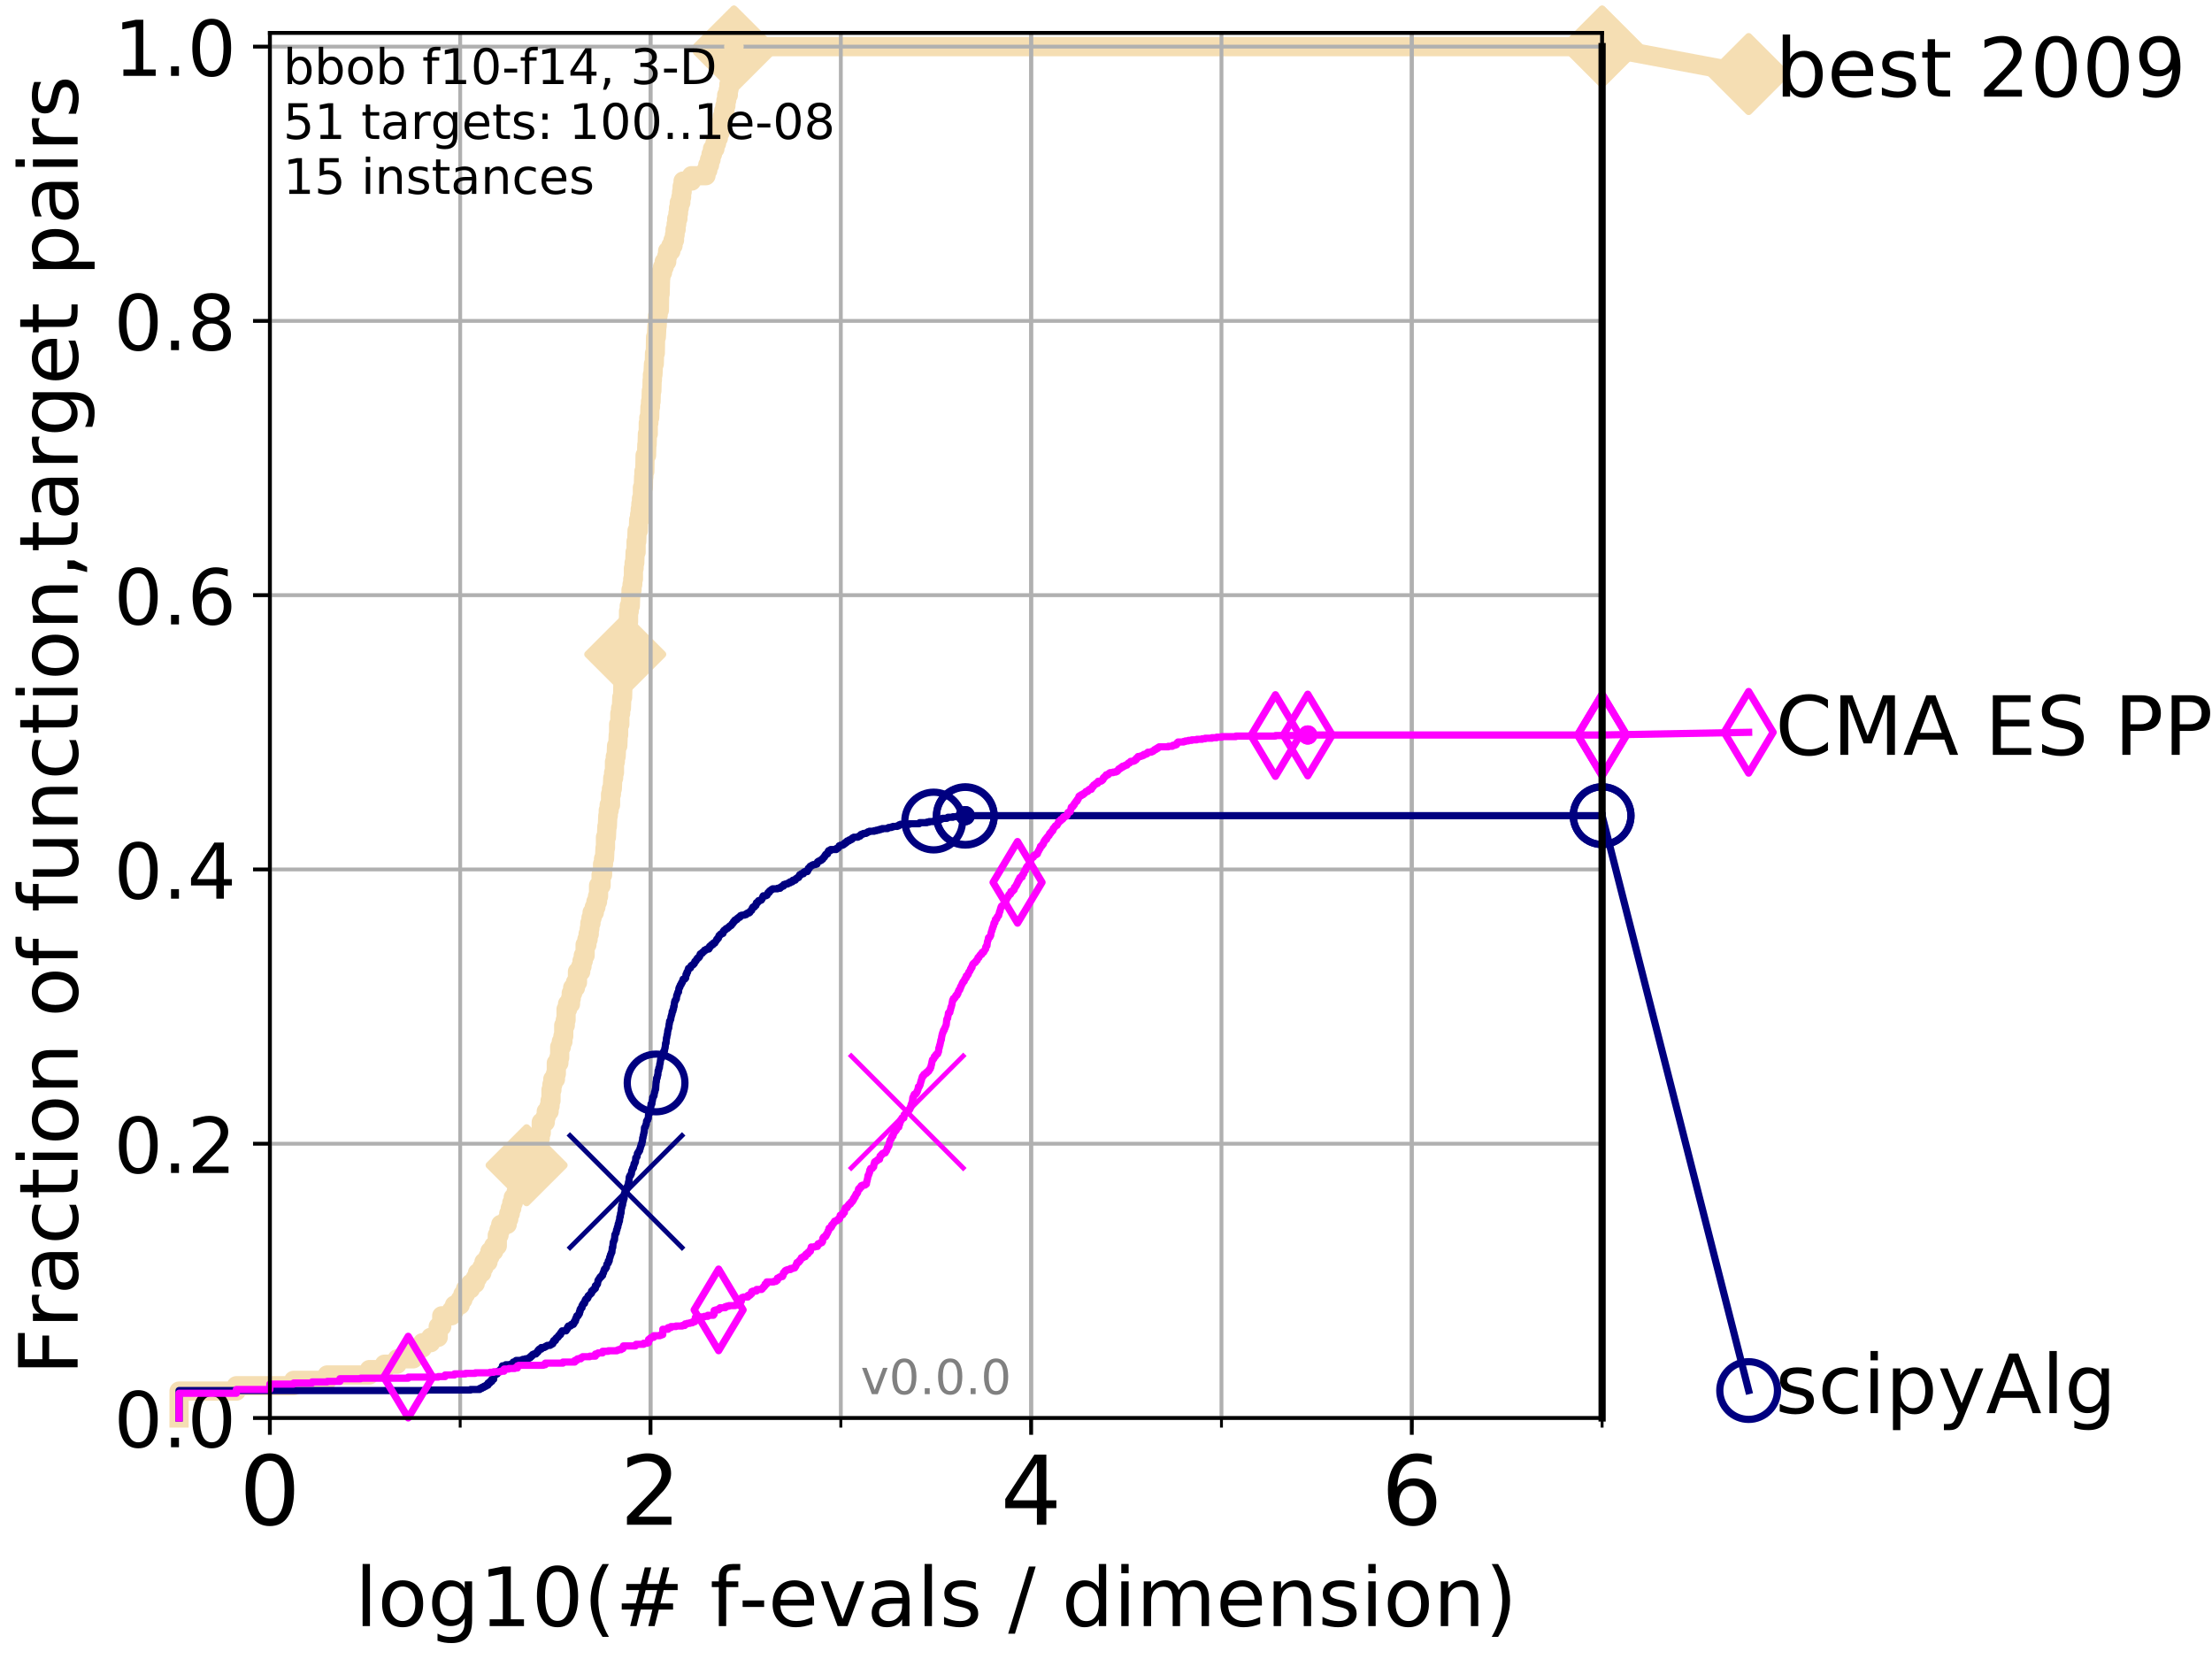 <?xml version="1.0" encoding="utf-8" standalone="no"?>
<!DOCTYPE svg PUBLIC "-//W3C//DTD SVG 1.1//EN"
  "http://www.w3.org/Graphics/SVG/1.1/DTD/svg11.dtd">
<!-- Created with matplotlib (http://matplotlib.org/) -->
<svg height="345pt" version="1.1" viewBox="0 0 460 345" width="460pt" xmlns="http://www.w3.org/2000/svg" xmlns:xlink="http://www.w3.org/1999/xlink">
 <defs>
  <style type="text/css">
*{stroke-linecap:butt;stroke-linejoin:round;}
  </style>
 </defs>
 <g id="figure_1">
  <g id="patch_1">
   <path d="M 0 345.6 
L 460.8 345.6 
L 460.8 0 
L 0 0 
z
" style="fill:#ffffff;"/>
  </g>
  <g id="axes_1">
   <g id="patch_2">
    <path d="M 56.12 294.88 
L 333.168 294.88 
L 333.168 6.845 
L 56.12 6.845 
z
" style="fill:#ffffff;"/>
   </g>
   <g id="line2d_1">
    <path d="M 37.236 294.88 
L 37.236 289.288 
L 49.151 289.288 
L 49.151 288.17 
L 61.065 288.17 
L 61.065 287.051 
L 68.034 287.051 
L 68.034 285.933 
L 76.815 285.933 
L 76.815 284.815 
L 79.949 284.815 
L 79.949 283.696 
L 82.598 283.696 
L 82.598 282.578 
L 85.935 282.578 
L 85.935 280.341 
L 87.847 280.341 
L 87.847 279.223 
L 89.568 279.223 
L 89.568 278.105 
L 91.131 278.105 
L 91.131 275.868 
L 91.863 275.868 
L 91.863 273.631 
L 93.887 273.631 
L 93.887 272.513 
L 94.512 272.513 
L 94.512 271.394 
L 95.698 271.394 
L 95.698 270.276 
L 96.262 270.276 
L 96.262 269.158 
L 96.808 269.158 
L 96.808 268.039 
L 97.85 268.039 
L 97.85 266.921 
L 98.832 266.921 
L 98.832 265.803 
L 99.303 265.803 
L 99.303 264.684 
L 100.208 264.684 
L 100.208 263.566 
L 100.643 263.566 
L 100.643 262.447 
L 101.482 262.447 
L 101.482 261.329 
L 101.886 261.329 
L 101.886 260.211 
L 102.668 260.211 
L 102.668 259.092 
L 103.415 259.092 
L 103.415 256.856 
L 103.777 256.856 
L 103.777 255.737 
L 104.131 255.737 
L 104.131 254.619 
L 105.48 254.619 
L 105.48 253.501 
L 105.802 253.501 
L 105.802 252.382 
L 106.117 252.382 
L 106.117 251.264 
L 106.427 251.264 
L 106.427 250.145 
L 106.731 250.145 
L 106.731 249.027 
L 107.324 249.027 
L 107.324 247.909 
L 107.613 247.909 
L 107.613 244.554 
L 108.988 244.554 
L 108.988 243.435 
L 109.251 243.435 
L 109.251 242.317 
L 109.509 242.317 
L 109.509 241.199 
L 110.262 241.199 
L 110.262 240.08 
L 110.506 240.08 
L 110.506 238.962 
L 111.9 238.962 
L 111.9 237.843 
L 112.122 237.843 
L 112.122 236.725 
L 112.341 236.725 
L 112.341 235.607 
L 112.557 235.607 
L 112.557 233.37 
L 113.396 233.37 
L 113.396 232.252 
L 113.599 232.252 
L 113.599 231.133 
L 114.196 231.133 
L 114.196 230.015 
L 114.39 230.015 
L 114.39 228.896 
L 114.582 228.896 
L 114.582 226.66 
L 114.772 226.66 
L 114.772 225.541 
L 114.96 225.541 
L 114.96 224.423 
L 115.511 224.423 
L 115.511 223.305 
L 115.691 223.305 
L 115.691 221.068 
L 116.22 221.068 
L 116.22 219.95 
L 116.393 219.95 
L 116.393 217.713 
L 116.733 217.713 
L 116.733 216.594 
L 117.067 216.594 
L 117.067 215.476 
L 117.232 215.476 
L 117.232 213.239 
L 117.556 213.239 
L 117.556 212.121 
L 117.716 212.121 
L 117.716 209.884 
L 118.031 209.884 
L 118.031 208.766 
L 118.645 208.766 
L 118.645 207.648 
L 118.795 207.648 
L 118.795 206.529 
L 119.092 206.529 
L 119.092 205.411 
L 119.669 205.411 
L 119.669 204.292 
L 120.09 204.292 
L 120.09 202.056 
L 120.77 202.056 
L 120.77 200.937 
L 121.034 200.937 
L 121.034 199.819 
L 121.295 199.819 
L 121.295 198.701 
L 121.678 198.701 
L 121.678 196.464 
L 122.053 196.464 
L 122.053 195.346 
L 122.299 195.346 
L 122.299 194.227 
L 122.541 194.227 
L 122.541 193.109 
L 122.661 193.109 
L 122.661 191.99 
L 122.898 191.99 
L 122.898 190.872 
L 123.132 190.872 
L 123.132 189.754 
L 123.59 189.754 
L 123.59 188.635 
L 123.926 188.635 
L 123.926 187.517 
L 124.255 187.517 
L 124.255 186.399 
L 124.472 186.399 
L 124.472 184.162 
L 125.001 184.162 
L 125.001 181.925 
L 125.31 181.925 
L 125.31 179.688 
L 125.514 179.688 
L 125.514 178.57 
L 125.715 178.57 
L 125.814 176.333 
L 125.913 176.333 
L 125.913 174.097 
L 126.11 174.097 
L 126.207 171.86 
L 126.304 171.86 
L 126.4 169.623 
L 126.496 169.623 
L 126.496 168.505 
L 126.686 168.505 
L 126.686 167.386 
L 126.967 167.386 
L 126.967 165.15 
L 127.152 165.15 
L 127.152 164.031 
L 127.335 164.031 
L 127.426 161.795 
L 127.606 161.795 
L 127.606 160.676 
L 127.784 160.676 
L 127.784 158.44 
L 127.96 158.44 
L 127.96 157.321 
L 128.134 157.321 
L 128.221 155.084 
L 128.478 155.084 
L 128.563 152.848 
L 128.648 152.848 
L 128.648 150.611 
L 128.898 150.611 
L 128.898 148.374 
L 129.064 148.374 
L 129.064 147.256 
L 129.227 147.256 
L 129.309 145.019 
L 129.47 145.019 
L 129.55 141.664 
L 129.63 141.664 
L 129.63 140.546 
L 129.788 140.546 
L 129.788 139.427 
L 129.945 139.427 
L 130.023 136.072 
L 130.255 136.072 
L 130.255 134.954 
L 130.408 134.954 
L 130.484 131.599 
L 130.559 131.599 
L 130.635 129.362 
L 130.709 129.362 
L 130.709 127.125 
L 130.858 127.125 
L 130.858 126.007 
L 131.079 126.007 
L 131.152 123.77 
L 131.225 123.77 
L 131.225 122.652 
L 131.441 122.652 
L 131.441 121.534 
L 131.584 121.534 
L 131.584 120.415 
L 131.725 120.415 
L 131.725 118.178 
L 131.865 118.178 
L 131.865 117.06 
L 132.005 117.06 
L 132.074 114.823 
L 132.28 114.823 
L 132.28 112.587 
L 132.416 112.587 
L 132.483 110.35 
L 132.751 110.35 
L 132.817 108.113 
L 133.014 108.113 
L 133.014 106.995 
L 133.144 106.995 
L 133.144 105.876 
L 133.274 105.876 
L 133.274 104.758 
L 133.402 104.758 
L 133.402 103.64 
L 133.592 103.64 
L 133.592 101.403 
L 133.781 101.403 
L 133.843 99.166 
L 133.906 99.166 
L 133.906 98.048 
L 134.091 98.048 
L 134.152 94.693 
L 134.455 94.693 
L 134.515 92.456 
L 134.575 92.456 
L 134.634 90.219 
L 134.812 90.219 
L 134.812 87.983 
L 134.929 87.983 
L 134.929 86.864 
L 135.104 86.864 
L 135.162 84.627 
L 135.277 84.627 
L 135.277 83.509 
L 135.391 83.509 
L 135.448 81.272 
L 135.561 81.272 
L 135.617 79.036 
L 135.673 79.036 
L 135.673 77.917 
L 135.785 77.917 
L 135.896 75.681 
L 136.061 75.681 
L 136.115 73.444 
L 136.278 73.444 
L 136.332 70.089 
L 136.493 70.089 
L 136.599 67.852 
L 136.652 67.852 
L 136.758 65.615 
L 136.863 65.615 
L 136.863 64.497 
L 137.122 64.497 
L 137.173 61.142 
L 137.276 61.142 
L 137.377 57.787 
L 137.428 57.787 
L 137.428 56.668 
L 137.778 56.668 
L 137.778 55.55 
L 138.122 55.55 
L 138.122 54.432 
L 138.648 54.432 
L 138.648 53.313 
L 138.835 53.313 
L 138.835 52.195 
L 139.52 52.195 
L 139.52 51.077 
L 139.962 51.077 
L 139.962 49.958 
L 140.264 49.958 
L 140.264 48.84 
L 140.392 48.84 
L 140.392 47.721 
L 140.604 47.721 
L 140.604 46.603 
L 140.73 46.603 
L 140.73 45.485 
L 140.978 45.485 
L 140.978 44.366 
L 141.101 44.366 
L 141.101 43.248 
L 141.263 43.248 
L 141.263 42.13 
L 141.584 42.13 
L 141.584 41.011 
L 141.742 41.011 
L 141.742 39.893 
L 141.86 39.893 
L 141.86 38.775 
L 142.054 38.775 
L 142.054 37.656 
L 143.815 37.656 
L 143.815 36.538 
L 146.814 36.538 
L 146.814 35.419 
L 147.191 35.419 
L 147.191 34.301 
L 147.559 34.301 
L 147.559 33.183 
L 147.865 33.183 
L 147.865 32.064 
L 148.165 32.064 
L 148.165 30.946 
L 148.672 30.946 
L 148.672 29.828 
L 149.01 29.828 
L 149.01 28.709 
L 149.393 28.709 
L 149.393 27.591 
L 149.742 27.591 
L 149.742 26.473 
L 149.987 26.473 
L 149.987 25.354 
L 150.205 25.354 
L 150.205 24.236 
L 150.467 24.236 
L 150.467 23.117 
L 150.749 23.117 
L 150.749 21.999 
L 150.957 21.999 
L 150.957 20.881 
L 151.118 20.881 
L 151.118 19.762 
L 151.456 19.762 
L 151.456 18.644 
L 151.59 18.644 
L 151.59 17.526 
L 151.766 17.526 
L 151.766 16.407 
L 151.919 16.407 
L 151.919 15.289 
L 152.093 15.289 
L 152.2 13.052 
L 152.37 13.052 
L 152.37 11.934 
L 152.497 11.934 
L 152.497 10.815 
L 152.623 10.815 
L 152.623 9.697 
L 333.168 9.697 
L 333.168 9.697 
" style="fill:none;stroke:#f5deb3;stroke-linecap:square;stroke-width:4;"/>
   </g>
   <g id="line2d_2">
    <defs>
     <path d="M -0 7.778 
L 7.778 0 
L 0 -7.778 
L -7.778 -0 
z
" id="m0dfa4e4622" style="stroke:#f5deb3;stroke-linejoin:miter;stroke-width:1.5;"/>
    </defs>
    <g>
     <use style="fill:#f5deb3;stroke:#f5deb3;stroke-linejoin:miter;stroke-width:1.5;" x="109.509" xlink:href="#m0dfa4e4622" y="242.317"/>
     <use style="fill:#f5deb3;stroke:#f5deb3;stroke-linejoin:miter;stroke-width:1.5;" x="130.023" xlink:href="#m0dfa4e4622" y="136.072"/>
     <use style="fill:#f5deb3;stroke:#f5deb3;stroke-linejoin:miter;stroke-width:1.5;" x="152.623" xlink:href="#m0dfa4e4622" y="10.815"/>
     <use style="fill:#f5deb3;stroke:#f5deb3;stroke-linejoin:miter;stroke-width:1.5;" x="152.623" xlink:href="#m0dfa4e4622" y="9.697"/>
     <use style="fill:#f5deb3;stroke:#f5deb3;stroke-linejoin:miter;stroke-width:1.5;" x="152.623" xlink:href="#m0dfa4e4622" y="9.697"/>
     <use style="fill:#f5deb3;stroke:#f5deb3;stroke-linejoin:miter;stroke-width:1.5;" x="333.168" xlink:href="#m0dfa4e4622" y="9.697"/>
    </g>
   </g>
   <g id="line2d_3">
    <path style="fill:none;stroke:#f5deb3;stroke-linecap:square;stroke-width:4;"/>
    <g/>
   </g>
   <g id="line2d_4">
    <path d="M 333.168 9.697 
L 363.643 15.401 
" style="fill:none;stroke:#f5deb3;stroke-linecap:square;stroke-width:4;"/>
    <g>
     <use style="fill:#f5deb3;stroke:#f5deb3;stroke-linejoin:miter;stroke-width:1.5;" x="333.168" xlink:href="#m0dfa4e4622" y="9.697"/>
     <use style="fill:#f5deb3;stroke:#f5deb3;stroke-linejoin:miter;stroke-width:1.5;" x="363.643" xlink:href="#m0dfa4e4622" y="15.401"/>
    </g>
   </g>
   <g id="matplotlib.axis_1">
    <g id="xtick_1">
     <g id="line2d_5">
      <path clip-path="url(#p35f2d53e74)" d="M 56.12 294.88 
L 56.12 6.845 
" style="fill:none;stroke:#b0b0b0;stroke-linecap:square;stroke-width:0.8;"/>
     </g>
     <g id="line2d_6">
      <defs>
       <path d="M 0 0 
L 0 3.5 
" id="m2efd7655f4" style="stroke:#000000;stroke-width:0.8;"/>
      </defs>
      <g>
       <use style="stroke:#000000;stroke-width:0.8;" x="56.12" xlink:href="#m2efd7655f4" y="294.88"/>
      </g>
     </g>
     <g id="text_1">
      <!-- 0 -->
      <defs>
       <path d="M 31.781 66.406 
Q 24.172 66.406 20.328 58.906 
Q 16.5 51.422 16.5 36.375 
Q 16.5 21.391 20.328 13.891 
Q 24.172 6.391 31.781 6.391 
Q 39.453 6.391 43.281 13.891 
Q 47.125 21.391 47.125 36.375 
Q 47.125 51.422 43.281 58.906 
Q 39.453 66.406 31.781 66.406 
z
M 31.781 74.219 
Q 44.047 74.219 50.516 64.516 
Q 56.984 54.828 56.984 36.375 
Q 56.984 17.969 50.516 8.266 
Q 44.047 -1.422 31.781 -1.422 
Q 19.531 -1.422 13.062 8.266 
Q 6.594 17.969 6.594 36.375 
Q 6.594 54.828 13.062 64.516 
Q 19.531 74.219 31.781 74.219 
z
" id="DejaVuSans-30"/>
      </defs>
      <g transform="translate(49.758 317.077)scale(0.2 -0.2)">
       <use xlink:href="#DejaVuSans-30"/>
      </g>
     </g>
    </g>
    <g id="xtick_2">
     <g id="line2d_7">
      <path clip-path="url(#p35f2d53e74)" d="M 135.277 294.88 
L 135.277 6.845 
" style="fill:none;stroke:#b0b0b0;stroke-linecap:square;stroke-width:0.8;"/>
     </g>
     <g id="line2d_8">
      <g>
       <use style="stroke:#000000;stroke-width:0.8;" x="135.277" xlink:href="#m2efd7655f4" y="294.88"/>
      </g>
     </g>
     <g id="text_2">
      <!-- 2 -->
      <defs>
       <path d="M 19.188 8.297 
L 53.609 8.297 
L 53.609 0 
L 7.328 0 
L 7.328 8.297 
Q 12.938 14.109 22.625 23.891 
Q 32.328 33.688 34.812 36.531 
Q 39.547 41.844 41.422 45.531 
Q 43.312 49.219 43.312 52.781 
Q 43.312 58.594 39.234 62.25 
Q 35.156 65.922 28.609 65.922 
Q 23.969 65.922 18.812 64.312 
Q 13.672 62.703 7.812 59.422 
L 7.812 69.391 
Q 13.766 71.781 18.938 73 
Q 24.125 74.219 28.422 74.219 
Q 39.75 74.219 46.484 68.547 
Q 53.219 62.891 53.219 53.422 
Q 53.219 48.922 51.531 44.891 
Q 49.859 40.875 45.406 35.406 
Q 44.188 33.984 37.641 27.219 
Q 31.109 20.453 19.188 8.297 
z
" id="DejaVuSans-32"/>
      </defs>
      <g transform="translate(128.914 317.077)scale(0.2 -0.2)">
       <use xlink:href="#DejaVuSans-32"/>
      </g>
     </g>
    </g>
    <g id="xtick_3">
     <g id="line2d_9">
      <path clip-path="url(#p35f2d53e74)" d="M 214.433 294.88 
L 214.433 6.845 
" style="fill:none;stroke:#b0b0b0;stroke-linecap:square;stroke-width:0.8;"/>
     </g>
     <g id="line2d_10">
      <g>
       <use style="stroke:#000000;stroke-width:0.8;" x="214.433" xlink:href="#m2efd7655f4" y="294.88"/>
      </g>
     </g>
     <g id="text_3">
      <!-- 4 -->
      <defs>
       <path d="M 37.797 64.312 
L 12.891 25.391 
L 37.797 25.391 
z
M 35.203 72.906 
L 47.609 72.906 
L 47.609 25.391 
L 58.016 25.391 
L 58.016 17.188 
L 47.609 17.188 
L 47.609 0 
L 37.797 0 
L 37.797 17.188 
L 4.891 17.188 
L 4.891 26.703 
z
" id="DejaVuSans-34"/>
      </defs>
      <g transform="translate(208.071 317.077)scale(0.2 -0.2)">
       <use xlink:href="#DejaVuSans-34"/>
      </g>
     </g>
    </g>
    <g id="xtick_4">
     <g id="line2d_11">
      <path clip-path="url(#p35f2d53e74)" d="M 293.59 294.88 
L 293.59 6.845 
" style="fill:none;stroke:#b0b0b0;stroke-linecap:square;stroke-width:0.8;"/>
     </g>
     <g id="line2d_12">
      <g>
       <use style="stroke:#000000;stroke-width:0.8;" x="293.59" xlink:href="#m2efd7655f4" y="294.88"/>
      </g>
     </g>
     <g id="text_4">
      <!-- 6 -->
      <defs>
       <path d="M 33.016 40.375 
Q 26.375 40.375 22.484 35.828 
Q 18.609 31.297 18.609 23.391 
Q 18.609 15.531 22.484 10.953 
Q 26.375 6.391 33.016 6.391 
Q 39.656 6.391 43.531 10.953 
Q 47.406 15.531 47.406 23.391 
Q 47.406 31.297 43.531 35.828 
Q 39.656 40.375 33.016 40.375 
z
M 52.594 71.297 
L 52.594 62.312 
Q 48.875 64.062 45.094 64.984 
Q 41.312 65.922 37.594 65.922 
Q 27.828 65.922 22.672 59.328 
Q 17.531 52.734 16.797 39.406 
Q 19.672 43.656 24.016 45.922 
Q 28.375 48.188 33.594 48.188 
Q 44.578 48.188 50.953 41.516 
Q 57.328 34.859 57.328 23.391 
Q 57.328 12.156 50.688 5.359 
Q 44.047 -1.422 33.016 -1.422 
Q 20.359 -1.422 13.672 8.266 
Q 6.984 17.969 6.984 36.375 
Q 6.984 53.656 15.188 63.938 
Q 23.391 74.219 37.203 74.219 
Q 40.922 74.219 44.703 73.484 
Q 48.484 72.75 52.594 71.297 
z
" id="DejaVuSans-36"/>
      </defs>
      <g transform="translate(287.227 317.077)scale(0.2 -0.2)">
       <use xlink:href="#DejaVuSans-36"/>
      </g>
     </g>
    </g>
    <g id="xtick_5">
     <g id="line2d_13">
      <path clip-path="url(#p35f2d53e74)" d="M 56.12 294.88 
L 56.12 6.845 
" style="fill:none;stroke:#b0b0b0;stroke-linecap:square;stroke-width:0.8;"/>
     </g>
     <g id="line2d_14">
      <defs>
       <path d="M 0 0 
L 0 2 
" id="meceaabf736" style="stroke:#000000;stroke-width:0.6;"/>
      </defs>
      <g>
       <use style="stroke:#000000;stroke-width:0.6;" x="56.12" xlink:href="#meceaabf736" y="294.88"/>
      </g>
     </g>
    </g>
    <g id="xtick_6">
     <g id="line2d_15">
      <path clip-path="url(#p35f2d53e74)" d="M 95.698 294.88 
L 95.698 6.845 
" style="fill:none;stroke:#b0b0b0;stroke-linecap:square;stroke-width:0.8;"/>
     </g>
     <g id="line2d_16">
      <g>
       <use style="stroke:#000000;stroke-width:0.6;" x="95.698" xlink:href="#meceaabf736" y="294.88"/>
      </g>
     </g>
    </g>
    <g id="xtick_7">
     <g id="line2d_17">
      <path clip-path="url(#p35f2d53e74)" d="M 135.277 294.88 
L 135.277 6.845 
" style="fill:none;stroke:#b0b0b0;stroke-linecap:square;stroke-width:0.8;"/>
     </g>
     <g id="line2d_18">
      <g>
       <use style="stroke:#000000;stroke-width:0.6;" x="135.277" xlink:href="#meceaabf736" y="294.88"/>
      </g>
     </g>
    </g>
    <g id="xtick_8">
     <g id="line2d_19">
      <path clip-path="url(#p35f2d53e74)" d="M 174.855 294.88 
L 174.855 6.845 
" style="fill:none;stroke:#b0b0b0;stroke-linecap:square;stroke-width:0.8;"/>
     </g>
     <g id="line2d_20">
      <g>
       <use style="stroke:#000000;stroke-width:0.6;" x="174.855" xlink:href="#meceaabf736" y="294.88"/>
      </g>
     </g>
    </g>
    <g id="xtick_9">
     <g id="line2d_21">
      <path clip-path="url(#p35f2d53e74)" d="M 214.433 294.88 
L 214.433 6.845 
" style="fill:none;stroke:#b0b0b0;stroke-linecap:square;stroke-width:0.8;"/>
     </g>
     <g id="line2d_22">
      <g>
       <use style="stroke:#000000;stroke-width:0.6;" x="214.433" xlink:href="#meceaabf736" y="294.88"/>
      </g>
     </g>
    </g>
    <g id="xtick_10">
     <g id="line2d_23">
      <path clip-path="url(#p35f2d53e74)" d="M 254.011 294.88 
L 254.011 6.845 
" style="fill:none;stroke:#b0b0b0;stroke-linecap:square;stroke-width:0.8;"/>
     </g>
     <g id="line2d_24">
      <g>
       <use style="stroke:#000000;stroke-width:0.6;" x="254.011" xlink:href="#meceaabf736" y="294.88"/>
      </g>
     </g>
    </g>
    <g id="xtick_11">
     <g id="line2d_25">
      <path clip-path="url(#p35f2d53e74)" d="M 293.59 294.88 
L 293.59 6.845 
" style="fill:none;stroke:#b0b0b0;stroke-linecap:square;stroke-width:0.8;"/>
     </g>
     <g id="line2d_26">
      <g>
       <use style="stroke:#000000;stroke-width:0.6;" x="293.59" xlink:href="#meceaabf736" y="294.88"/>
      </g>
     </g>
    </g>
    <g id="xtick_12">
     <g id="line2d_27">
      <path clip-path="url(#p35f2d53e74)" d="M 333.168 294.88 
L 333.168 6.845 
" style="fill:none;stroke:#b0b0b0;stroke-linecap:square;stroke-width:0.8;"/>
     </g>
     <g id="line2d_28">
      <g>
       <use style="stroke:#000000;stroke-width:0.6;" x="333.168" xlink:href="#meceaabf736" y="294.88"/>
      </g>
     </g>
    </g>
    <g id="text_5">
     <!-- log10(# f-evals / dimension) -->
     <defs>
      <path d="M 9.422 75.984 
L 18.406 75.984 
L 18.406 0 
L 9.422 0 
z
" id="DejaVuSans-6c"/>
      <path d="M 30.609 48.391 
Q 23.391 48.391 19.188 42.75 
Q 14.984 37.109 14.984 27.297 
Q 14.984 17.484 19.156 11.844 
Q 23.344 6.203 30.609 6.203 
Q 37.797 6.203 41.984 11.859 
Q 46.188 17.531 46.188 27.297 
Q 46.188 37.016 41.984 42.703 
Q 37.797 48.391 30.609 48.391 
z
M 30.609 56 
Q 42.328 56 49.016 48.375 
Q 55.719 40.766 55.719 27.297 
Q 55.719 13.875 49.016 6.219 
Q 42.328 -1.422 30.609 -1.422 
Q 18.844 -1.422 12.172 6.219 
Q 5.516 13.875 5.516 27.297 
Q 5.516 40.766 12.172 48.375 
Q 18.844 56 30.609 56 
z
" id="DejaVuSans-6f"/>
      <path d="M 45.406 27.984 
Q 45.406 37.75 41.375 43.109 
Q 37.359 48.484 30.078 48.484 
Q 22.859 48.484 18.828 43.109 
Q 14.797 37.75 14.797 27.984 
Q 14.797 18.266 18.828 12.891 
Q 22.859 7.516 30.078 7.516 
Q 37.359 7.516 41.375 12.891 
Q 45.406 18.266 45.406 27.984 
z
M 54.391 6.781 
Q 54.391 -7.172 48.188 -13.984 
Q 42 -20.797 29.203 -20.797 
Q 24.469 -20.797 20.266 -20.094 
Q 16.062 -19.391 12.109 -17.922 
L 12.109 -9.188 
Q 16.062 -11.328 19.922 -12.344 
Q 23.781 -13.375 27.781 -13.375 
Q 36.625 -13.375 41.016 -8.766 
Q 45.406 -4.156 45.406 5.172 
L 45.406 9.625 
Q 42.625 4.781 38.281 2.391 
Q 33.938 0 27.875 0 
Q 17.828 0 11.672 7.656 
Q 5.516 15.328 5.516 27.984 
Q 5.516 40.672 11.672 48.328 
Q 17.828 56 27.875 56 
Q 33.938 56 38.281 53.609 
Q 42.625 51.219 45.406 46.391 
L 45.406 54.688 
L 54.391 54.688 
z
" id="DejaVuSans-67"/>
      <path d="M 12.406 8.297 
L 28.516 8.297 
L 28.516 63.922 
L 10.984 60.406 
L 10.984 69.391 
L 28.422 72.906 
L 38.281 72.906 
L 38.281 8.297 
L 54.391 8.297 
L 54.391 0 
L 12.406 0 
z
" id="DejaVuSans-31"/>
      <path d="M 31 75.875 
Q 24.469 64.656 21.281 53.656 
Q 18.109 42.672 18.109 31.391 
Q 18.109 20.125 21.312 9.062 
Q 24.516 -2 31 -13.188 
L 23.188 -13.188 
Q 15.875 -1.703 12.234 9.375 
Q 8.594 20.453 8.594 31.391 
Q 8.594 42.281 12.203 53.312 
Q 15.828 64.359 23.188 75.875 
z
" id="DejaVuSans-28"/>
      <path d="M 51.125 44 
L 36.922 44 
L 32.812 27.688 
L 47.125 27.688 
z
M 43.797 71.781 
L 38.719 51.516 
L 52.984 51.516 
L 58.109 71.781 
L 65.922 71.781 
L 60.891 51.516 
L 76.125 51.516 
L 76.125 44 
L 58.984 44 
L 54.984 27.688 
L 70.516 27.688 
L 70.516 20.219 
L 53.078 20.219 
L 48 0 
L 40.188 0 
L 45.219 20.219 
L 30.906 20.219 
L 25.875 0 
L 18.016 0 
L 23.094 20.219 
L 7.719 20.219 
L 7.719 27.688 
L 24.906 27.688 
L 29 44 
L 13.281 44 
L 13.281 51.516 
L 30.906 51.516 
L 35.891 71.781 
z
" id="DejaVuSans-23"/>
      <path id="DejaVuSans-20"/>
      <path d="M 37.109 75.984 
L 37.109 68.5 
L 28.516 68.5 
Q 23.688 68.5 21.797 66.547 
Q 19.922 64.594 19.922 59.516 
L 19.922 54.688 
L 34.719 54.688 
L 34.719 47.703 
L 19.922 47.703 
L 19.922 0 
L 10.891 0 
L 10.891 47.703 
L 2.297 47.703 
L 2.297 54.688 
L 10.891 54.688 
L 10.891 58.5 
Q 10.891 67.625 15.141 71.797 
Q 19.391 75.984 28.609 75.984 
z
" id="DejaVuSans-66"/>
      <path d="M 4.891 31.391 
L 31.203 31.391 
L 31.203 23.391 
L 4.891 23.391 
z
" id="DejaVuSans-2d"/>
      <path d="M 56.203 29.594 
L 56.203 25.203 
L 14.891 25.203 
Q 15.484 15.922 20.484 11.062 
Q 25.484 6.203 34.422 6.203 
Q 39.594 6.203 44.453 7.469 
Q 49.312 8.734 54.109 11.281 
L 54.109 2.781 
Q 49.266 0.734 44.188 -0.344 
Q 39.109 -1.422 33.891 -1.422 
Q 20.797 -1.422 13.156 6.188 
Q 5.516 13.812 5.516 26.812 
Q 5.516 40.234 12.766 48.109 
Q 20.016 56 32.328 56 
Q 43.359 56 49.781 48.891 
Q 56.203 41.797 56.203 29.594 
z
M 47.219 32.234 
Q 47.125 39.594 43.094 43.984 
Q 39.062 48.391 32.422 48.391 
Q 24.906 48.391 20.391 44.141 
Q 15.875 39.891 15.188 32.172 
z
" id="DejaVuSans-65"/>
      <path d="M 2.984 54.688 
L 12.5 54.688 
L 29.594 8.797 
L 46.688 54.688 
L 56.203 54.688 
L 35.688 0 
L 23.484 0 
z
" id="DejaVuSans-76"/>
      <path d="M 34.281 27.484 
Q 23.391 27.484 19.188 25 
Q 14.984 22.516 14.984 16.5 
Q 14.984 11.719 18.141 8.906 
Q 21.297 6.109 26.703 6.109 
Q 34.188 6.109 38.703 11.406 
Q 43.219 16.703 43.219 25.484 
L 43.219 27.484 
z
M 52.203 31.203 
L 52.203 0 
L 43.219 0 
L 43.219 8.297 
Q 40.141 3.328 35.547 0.953 
Q 30.953 -1.422 24.312 -1.422 
Q 15.922 -1.422 10.953 3.297 
Q 6 8.016 6 15.922 
Q 6 25.141 12.172 29.828 
Q 18.359 34.516 30.609 34.516 
L 43.219 34.516 
L 43.219 35.406 
Q 43.219 41.609 39.141 45 
Q 35.062 48.391 27.688 48.391 
Q 23 48.391 18.547 47.266 
Q 14.109 46.141 10.016 43.891 
L 10.016 52.203 
Q 14.938 54.109 19.578 55.047 
Q 24.219 56 28.609 56 
Q 40.484 56 46.344 49.844 
Q 52.203 43.703 52.203 31.203 
z
" id="DejaVuSans-61"/>
      <path d="M 44.281 53.078 
L 44.281 44.578 
Q 40.484 46.531 36.375 47.5 
Q 32.281 48.484 27.875 48.484 
Q 21.188 48.484 17.844 46.438 
Q 14.5 44.391 14.5 40.281 
Q 14.5 37.156 16.891 35.375 
Q 19.281 33.594 26.516 31.984 
L 29.594 31.297 
Q 39.156 29.25 43.188 25.516 
Q 47.219 21.781 47.219 15.094 
Q 47.219 7.469 41.188 3.016 
Q 35.156 -1.422 24.609 -1.422 
Q 20.219 -1.422 15.453 -0.562 
Q 10.688 0.297 5.422 2 
L 5.422 11.281 
Q 10.406 8.688 15.234 7.391 
Q 20.062 6.109 24.812 6.109 
Q 31.156 6.109 34.562 8.281 
Q 37.984 10.453 37.984 14.406 
Q 37.984 18.062 35.516 20.016 
Q 33.062 21.969 24.703 23.781 
L 21.578 24.516 
Q 13.234 26.266 9.516 29.906 
Q 5.812 33.547 5.812 39.891 
Q 5.812 47.609 11.281 51.797 
Q 16.75 56 26.812 56 
Q 31.781 56 36.172 55.266 
Q 40.578 54.547 44.281 53.078 
z
" id="DejaVuSans-73"/>
      <path d="M 25.391 72.906 
L 33.688 72.906 
L 8.297 -9.281 
L 0 -9.281 
z
" id="DejaVuSans-2f"/>
      <path d="M 45.406 46.391 
L 45.406 75.984 
L 54.391 75.984 
L 54.391 0 
L 45.406 0 
L 45.406 8.203 
Q 42.578 3.328 38.25 0.953 
Q 33.938 -1.422 27.875 -1.422 
Q 17.969 -1.422 11.734 6.484 
Q 5.516 14.406 5.516 27.297 
Q 5.516 40.188 11.734 48.094 
Q 17.969 56 27.875 56 
Q 33.938 56 38.25 53.625 
Q 42.578 51.266 45.406 46.391 
z
M 14.797 27.297 
Q 14.797 17.391 18.875 11.75 
Q 22.953 6.109 30.078 6.109 
Q 37.203 6.109 41.297 11.75 
Q 45.406 17.391 45.406 27.297 
Q 45.406 37.203 41.297 42.844 
Q 37.203 48.484 30.078 48.484 
Q 22.953 48.484 18.875 42.844 
Q 14.797 37.203 14.797 27.297 
z
" id="DejaVuSans-64"/>
      <path d="M 9.422 54.688 
L 18.406 54.688 
L 18.406 0 
L 9.422 0 
z
M 9.422 75.984 
L 18.406 75.984 
L 18.406 64.594 
L 9.422 64.594 
z
" id="DejaVuSans-69"/>
      <path d="M 52 44.188 
Q 55.375 50.25 60.062 53.125 
Q 64.75 56 71.094 56 
Q 79.641 56 84.281 50.016 
Q 88.922 44.047 88.922 33.016 
L 88.922 0 
L 79.891 0 
L 79.891 32.719 
Q 79.891 40.578 77.094 44.375 
Q 74.312 48.188 68.609 48.188 
Q 61.625 48.188 57.562 43.547 
Q 53.516 38.922 53.516 30.906 
L 53.516 0 
L 44.484 0 
L 44.484 32.719 
Q 44.484 40.625 41.703 44.406 
Q 38.922 48.188 33.109 48.188 
Q 26.219 48.188 22.156 43.531 
Q 18.109 38.875 18.109 30.906 
L 18.109 0 
L 9.078 0 
L 9.078 54.688 
L 18.109 54.688 
L 18.109 46.188 
Q 21.188 51.219 25.484 53.609 
Q 29.781 56 35.688 56 
Q 41.656 56 45.828 52.969 
Q 50 49.953 52 44.188 
z
" id="DejaVuSans-6d"/>
      <path d="M 54.891 33.016 
L 54.891 0 
L 45.906 0 
L 45.906 32.719 
Q 45.906 40.484 42.875 44.328 
Q 39.844 48.188 33.797 48.188 
Q 26.516 48.188 22.312 43.547 
Q 18.109 38.922 18.109 30.906 
L 18.109 0 
L 9.078 0 
L 9.078 54.688 
L 18.109 54.688 
L 18.109 46.188 
Q 21.344 51.125 25.703 53.562 
Q 30.078 56 35.797 56 
Q 45.219 56 50.047 50.172 
Q 54.891 44.344 54.891 33.016 
z
" id="DejaVuSans-6e"/>
      <path d="M 8.016 75.875 
L 15.828 75.875 
Q 23.141 64.359 26.781 53.312 
Q 30.422 42.281 30.422 31.391 
Q 30.422 20.453 26.781 9.375 
Q 23.141 -1.703 15.828 -13.188 
L 8.016 -13.188 
Q 14.5 -2 17.703 9.062 
Q 20.906 20.125 20.906 31.391 
Q 20.906 42.672 17.703 53.656 
Q 14.5 64.656 8.016 75.875 
z
" id="DejaVuSans-29"/>
     </defs>
     <g transform="translate(73.803 338.154)scale(0.17 -0.17)">
      <use xlink:href="#DejaVuSans-6c"/>
      <use x="27.783" xlink:href="#DejaVuSans-6f"/>
      <use x="88.965" xlink:href="#DejaVuSans-67"/>
      <use x="152.441" xlink:href="#DejaVuSans-31"/>
      <use x="216.064" xlink:href="#DejaVuSans-30"/>
      <use x="279.688" xlink:href="#DejaVuSans-28"/>
      <use x="318.701" xlink:href="#DejaVuSans-23"/>
      <use x="402.49" xlink:href="#DejaVuSans-20"/>
      <use x="434.277" xlink:href="#DejaVuSans-66"/>
      <use x="469.404" xlink:href="#DejaVuSans-2d"/>
      <use x="505.488" xlink:href="#DejaVuSans-65"/>
      <use x="567.012" xlink:href="#DejaVuSans-76"/>
      <use x="626.191" xlink:href="#DejaVuSans-61"/>
      <use x="687.471" xlink:href="#DejaVuSans-6c"/>
      <use x="715.254" xlink:href="#DejaVuSans-73"/>
      <use x="767.354" xlink:href="#DejaVuSans-20"/>
      <use x="799.141" xlink:href="#DejaVuSans-2f"/>
      <use x="832.832" xlink:href="#DejaVuSans-20"/>
      <use x="864.619" xlink:href="#DejaVuSans-64"/>
      <use x="928.096" xlink:href="#DejaVuSans-69"/>
      <use x="955.879" xlink:href="#DejaVuSans-6d"/>
      <use x="1053.291" xlink:href="#DejaVuSans-65"/>
      <use x="1114.814" xlink:href="#DejaVuSans-6e"/>
      <use x="1178.193" xlink:href="#DejaVuSans-73"/>
      <use x="1230.293" xlink:href="#DejaVuSans-69"/>
      <use x="1258.076" xlink:href="#DejaVuSans-6f"/>
      <use x="1319.258" xlink:href="#DejaVuSans-6e"/>
      <use x="1382.637" xlink:href="#DejaVuSans-29"/>
     </g>
    </g>
   </g>
   <g id="matplotlib.axis_2">
    <g id="ytick_1">
     <g id="line2d_29">
      <path clip-path="url(#p35f2d53e74)" d="M 56.12 294.88 
L 333.168 294.88 
" style="fill:none;stroke:#b0b0b0;stroke-linecap:square;stroke-width:0.8;"/>
     </g>
     <g id="line2d_30">
      <defs>
       <path d="M 0 0 
L -3.5 0 
" id="m5e0f95c0cd" style="stroke:#000000;stroke-width:0.8;"/>
      </defs>
      <g>
       <use style="stroke:#000000;stroke-width:0.8;" x="56.12" xlink:href="#m5e0f95c0cd" y="294.88"/>
      </g>
     </g>
     <g id="text_6">
      <!-- 0.0 -->
      <defs>
       <path d="M 10.688 12.406 
L 21 12.406 
L 21 0 
L 10.688 0 
z
" id="DejaVuSans-2e"/>
      </defs>
      <g transform="translate(23.675 300.959)scale(0.16 -0.16)">
       <use xlink:href="#DejaVuSans-30"/>
       <use x="63.623" xlink:href="#DejaVuSans-2e"/>
       <use x="95.41" xlink:href="#DejaVuSans-30"/>
      </g>
     </g>
    </g>
    <g id="ytick_2">
     <g id="line2d_31">
      <path clip-path="url(#p35f2d53e74)" d="M 56.12 237.843 
L 333.168 237.843 
" style="fill:none;stroke:#b0b0b0;stroke-linecap:square;stroke-width:0.8;"/>
     </g>
     <g id="line2d_32">
      <g>
       <use style="stroke:#000000;stroke-width:0.8;" x="56.12" xlink:href="#m5e0f95c0cd" y="237.843"/>
      </g>
     </g>
     <g id="text_7">
      <!-- 0.2 -->
      <g transform="translate(23.675 243.922)scale(0.16 -0.16)">
       <use xlink:href="#DejaVuSans-30"/>
       <use x="63.623" xlink:href="#DejaVuSans-2e"/>
       <use x="95.41" xlink:href="#DejaVuSans-32"/>
      </g>
     </g>
    </g>
    <g id="ytick_3">
     <g id="line2d_33">
      <path clip-path="url(#p35f2d53e74)" d="M 56.12 180.807 
L 333.168 180.807 
" style="fill:none;stroke:#b0b0b0;stroke-linecap:square;stroke-width:0.8;"/>
     </g>
     <g id="line2d_34">
      <g>
       <use style="stroke:#000000;stroke-width:0.8;" x="56.12" xlink:href="#m5e0f95c0cd" y="180.807"/>
      </g>
     </g>
     <g id="text_8">
      <!-- 0.4 -->
      <g transform="translate(23.675 186.886)scale(0.16 -0.16)">
       <use xlink:href="#DejaVuSans-30"/>
       <use x="63.623" xlink:href="#DejaVuSans-2e"/>
       <use x="95.41" xlink:href="#DejaVuSans-34"/>
      </g>
     </g>
    </g>
    <g id="ytick_4">
     <g id="line2d_35">
      <path clip-path="url(#p35f2d53e74)" d="M 56.12 123.77 
L 333.168 123.77 
" style="fill:none;stroke:#b0b0b0;stroke-linecap:square;stroke-width:0.8;"/>
     </g>
     <g id="line2d_36">
      <g>
       <use style="stroke:#000000;stroke-width:0.8;" x="56.12" xlink:href="#m5e0f95c0cd" y="123.77"/>
      </g>
     </g>
     <g id="text_9">
      <!-- 0.6 -->
      <g transform="translate(23.675 129.849)scale(0.16 -0.16)">
       <use xlink:href="#DejaVuSans-30"/>
       <use x="63.623" xlink:href="#DejaVuSans-2e"/>
       <use x="95.41" xlink:href="#DejaVuSans-36"/>
      </g>
     </g>
    </g>
    <g id="ytick_5">
     <g id="line2d_37">
      <path clip-path="url(#p35f2d53e74)" d="M 56.12 66.734 
L 333.168 66.734 
" style="fill:none;stroke:#b0b0b0;stroke-linecap:square;stroke-width:0.8;"/>
     </g>
     <g id="line2d_38">
      <g>
       <use style="stroke:#000000;stroke-width:0.8;" x="56.12" xlink:href="#m5e0f95c0cd" y="66.734"/>
      </g>
     </g>
     <g id="text_10">
      <!-- 0.8 -->
      <defs>
       <path d="M 31.781 34.625 
Q 24.75 34.625 20.719 30.859 
Q 16.703 27.094 16.703 20.516 
Q 16.703 13.922 20.719 10.156 
Q 24.75 6.391 31.781 6.391 
Q 38.812 6.391 42.859 10.172 
Q 46.922 13.969 46.922 20.516 
Q 46.922 27.094 42.891 30.859 
Q 38.875 34.625 31.781 34.625 
z
M 21.922 38.812 
Q 15.578 40.375 12.031 44.719 
Q 8.5 49.078 8.5 55.328 
Q 8.5 64.062 14.719 69.141 
Q 20.953 74.219 31.781 74.219 
Q 42.672 74.219 48.875 69.141 
Q 55.078 64.062 55.078 55.328 
Q 55.078 49.078 51.531 44.719 
Q 48 40.375 41.703 38.812 
Q 48.828 37.156 52.797 32.312 
Q 56.781 27.484 56.781 20.516 
Q 56.781 9.906 50.312 4.234 
Q 43.844 -1.422 31.781 -1.422 
Q 19.734 -1.422 13.25 4.234 
Q 6.781 9.906 6.781 20.516 
Q 6.781 27.484 10.781 32.312 
Q 14.797 37.156 21.922 38.812 
z
M 18.312 54.391 
Q 18.312 48.734 21.844 45.562 
Q 25.391 42.391 31.781 42.391 
Q 38.141 42.391 41.719 45.562 
Q 45.312 48.734 45.312 54.391 
Q 45.312 60.062 41.719 63.234 
Q 38.141 66.406 31.781 66.406 
Q 25.391 66.406 21.844 63.234 
Q 18.312 60.062 18.312 54.391 
z
" id="DejaVuSans-38"/>
      </defs>
      <g transform="translate(23.675 72.812)scale(0.16 -0.16)">
       <use xlink:href="#DejaVuSans-30"/>
       <use x="63.623" xlink:href="#DejaVuSans-2e"/>
       <use x="95.41" xlink:href="#DejaVuSans-38"/>
      </g>
     </g>
    </g>
    <g id="ytick_6">
     <g id="line2d_39">
      <path clip-path="url(#p35f2d53e74)" d="M 56.12 9.697 
L 333.168 9.697 
" style="fill:none;stroke:#b0b0b0;stroke-linecap:square;stroke-width:0.8;"/>
     </g>
     <g id="line2d_40">
      <g>
       <use style="stroke:#000000;stroke-width:0.8;" x="56.12" xlink:href="#m5e0f95c0cd" y="9.697"/>
      </g>
     </g>
     <g id="text_11">
      <!-- 1.0 -->
      <g transform="translate(23.675 15.776)scale(0.16 -0.16)">
       <use xlink:href="#DejaVuSans-31"/>
       <use x="63.623" xlink:href="#DejaVuSans-2e"/>
       <use x="95.41" xlink:href="#DejaVuSans-30"/>
      </g>
     </g>
    </g>
    <g id="text_12">
     <!-- Fraction of function,target pairs -->
     <defs>
      <path d="M 9.812 72.906 
L 51.703 72.906 
L 51.703 64.594 
L 19.672 64.594 
L 19.672 43.109 
L 48.578 43.109 
L 48.578 34.812 
L 19.672 34.812 
L 19.672 0 
L 9.812 0 
z
" id="DejaVuSans-46"/>
      <path d="M 41.109 46.297 
Q 39.594 47.172 37.812 47.578 
Q 36.031 48 33.891 48 
Q 26.266 48 22.188 43.047 
Q 18.109 38.094 18.109 28.812 
L 18.109 0 
L 9.078 0 
L 9.078 54.688 
L 18.109 54.688 
L 18.109 46.188 
Q 20.953 51.172 25.484 53.578 
Q 30.031 56 36.531 56 
Q 37.453 56 38.578 55.875 
Q 39.703 55.766 41.062 55.516 
z
" id="DejaVuSans-72"/>
      <path d="M 48.781 52.594 
L 48.781 44.188 
Q 44.969 46.297 41.141 47.344 
Q 37.312 48.391 33.406 48.391 
Q 24.656 48.391 19.812 42.844 
Q 14.984 37.312 14.984 27.297 
Q 14.984 17.281 19.812 11.734 
Q 24.656 6.203 33.406 6.203 
Q 37.312 6.203 41.141 7.25 
Q 44.969 8.297 48.781 10.406 
L 48.781 2.094 
Q 45.016 0.344 40.984 -0.531 
Q 36.969 -1.422 32.422 -1.422 
Q 20.062 -1.422 12.781 6.344 
Q 5.516 14.109 5.516 27.297 
Q 5.516 40.672 12.859 48.328 
Q 20.219 56 33.016 56 
Q 37.156 56 41.109 55.141 
Q 45.062 54.297 48.781 52.594 
z
" id="DejaVuSans-63"/>
      <path d="M 18.312 70.219 
L 18.312 54.688 
L 36.812 54.688 
L 36.812 47.703 
L 18.312 47.703 
L 18.312 18.016 
Q 18.312 11.328 20.141 9.422 
Q 21.969 7.516 27.594 7.516 
L 36.812 7.516 
L 36.812 0 
L 27.594 0 
Q 17.188 0 13.234 3.875 
Q 9.281 7.766 9.281 18.016 
L 9.281 47.703 
L 2.688 47.703 
L 2.688 54.688 
L 9.281 54.688 
L 9.281 70.219 
z
" id="DejaVuSans-74"/>
      <path d="M 8.5 21.578 
L 8.5 54.688 
L 17.484 54.688 
L 17.484 21.922 
Q 17.484 14.156 20.5 10.266 
Q 23.531 6.391 29.594 6.391 
Q 36.859 6.391 41.078 11.031 
Q 45.312 15.672 45.312 23.688 
L 45.312 54.688 
L 54.297 54.688 
L 54.297 0 
L 45.312 0 
L 45.312 8.406 
Q 42.047 3.422 37.719 1 
Q 33.406 -1.422 27.688 -1.422 
Q 18.266 -1.422 13.375 4.438 
Q 8.5 10.297 8.5 21.578 
z
M 31.109 56 
z
" id="DejaVuSans-75"/>
      <path d="M 11.719 12.406 
L 22.016 12.406 
L 22.016 4 
L 14.016 -11.625 
L 7.719 -11.625 
L 11.719 4 
z
" id="DejaVuSans-2c"/>
      <path d="M 18.109 8.203 
L 18.109 -20.797 
L 9.078 -20.797 
L 9.078 54.688 
L 18.109 54.688 
L 18.109 46.391 
Q 20.953 51.266 25.266 53.625 
Q 29.594 56 35.594 56 
Q 45.562 56 51.781 48.094 
Q 58.016 40.188 58.016 27.297 
Q 58.016 14.406 51.781 6.484 
Q 45.562 -1.422 35.594 -1.422 
Q 29.594 -1.422 25.266 0.953 
Q 20.953 3.328 18.109 8.203 
z
M 48.688 27.297 
Q 48.688 37.203 44.609 42.844 
Q 40.531 48.484 33.406 48.484 
Q 26.266 48.484 22.188 42.844 
Q 18.109 37.203 18.109 27.297 
Q 18.109 17.391 22.188 11.75 
Q 26.266 6.109 33.406 6.109 
Q 40.531 6.109 44.609 11.75 
Q 48.688 17.391 48.688 27.297 
z
" id="DejaVuSans-70"/>
     </defs>
     <g transform="translate(16.14 286.002)rotate(-90)scale(0.17 -0.17)">
      <use xlink:href="#DejaVuSans-46"/>
      <use x="57.41" xlink:href="#DejaVuSans-72"/>
      <use x="98.523" xlink:href="#DejaVuSans-61"/>
      <use x="159.803" xlink:href="#DejaVuSans-63"/>
      <use x="214.783" xlink:href="#DejaVuSans-74"/>
      <use x="253.992" xlink:href="#DejaVuSans-69"/>
      <use x="281.775" xlink:href="#DejaVuSans-6f"/>
      <use x="342.957" xlink:href="#DejaVuSans-6e"/>
      <use x="406.336" xlink:href="#DejaVuSans-20"/>
      <use x="438.123" xlink:href="#DejaVuSans-6f"/>
      <use x="499.305" xlink:href="#DejaVuSans-66"/>
      <use x="534.51" xlink:href="#DejaVuSans-20"/>
      <use x="566.297" xlink:href="#DejaVuSans-66"/>
      <use x="601.502" xlink:href="#DejaVuSans-75"/>
      <use x="664.881" xlink:href="#DejaVuSans-6e"/>
      <use x="728.26" xlink:href="#DejaVuSans-63"/>
      <use x="783.24" xlink:href="#DejaVuSans-74"/>
      <use x="822.449" xlink:href="#DejaVuSans-69"/>
      <use x="850.232" xlink:href="#DejaVuSans-6f"/>
      <use x="911.414" xlink:href="#DejaVuSans-6e"/>
      <use x="974.793" xlink:href="#DejaVuSans-2c"/>
      <use x="1006.58" xlink:href="#DejaVuSans-74"/>
      <use x="1045.789" xlink:href="#DejaVuSans-61"/>
      <use x="1107.068" xlink:href="#DejaVuSans-72"/>
      <use x="1148.166" xlink:href="#DejaVuSans-67"/>
      <use x="1211.643" xlink:href="#DejaVuSans-65"/>
      <use x="1273.166" xlink:href="#DejaVuSans-74"/>
      <use x="1312.375" xlink:href="#DejaVuSans-20"/>
      <use x="1344.162" xlink:href="#DejaVuSans-70"/>
      <use x="1407.639" xlink:href="#DejaVuSans-61"/>
      <use x="1468.918" xlink:href="#DejaVuSans-69"/>
      <use x="1496.701" xlink:href="#DejaVuSans-72"/>
      <use x="1537.814" xlink:href="#DejaVuSans-73"/>
     </g>
    </g>
   </g>
   <g id="line2d_41">
    <defs>
     <path d="M 0 1.5 
C 0.398 1.5 0.779 1.342 1.061 1.061 
C 1.342 0.779 1.5 0.398 1.5 0 
C 1.5 -0.398 1.342 -0.779 1.061 -1.061 
C 0.779 -1.342 0.398 -1.5 0 -1.5 
C -0.398 -1.5 -0.779 -1.342 -1.061 -1.061 
C -1.342 -0.779 -1.5 -0.398 -1.5 0 
C -1.5 0.398 -1.342 0.779 -1.061 1.061 
C -0.779 1.342 -0.398 1.5 0 1.5 
z
" id="mee19d03116" style="stroke:#f5deb3;"/>
    </defs>
    <g>
     <use style="fill:#f5deb3;stroke:#f5deb3;" x="152.623" xlink:href="#mee19d03116" y="9.697"/>
     <use style="fill:#f5deb3;stroke:#f5deb3;" x="152.623" xlink:href="#mee19d03116" y="9.697"/>
    </g>
   </g>
   <g id="line2d_42">
    <defs>
     <path d="M 0 1.5 
C 0.398 1.5 0.779 1.342 1.061 1.061 
C 1.342 0.779 1.5 0.398 1.5 0 
C 1.5 -0.398 1.342 -0.779 1.061 -1.061 
C 0.779 -1.342 0.398 -1.5 0 -1.5 
C -0.398 -1.5 -0.779 -1.342 -1.061 -1.061 
C -1.342 -0.779 -1.5 -0.398 -1.5 0 
C -1.5 0.398 -1.342 0.779 -1.061 1.061 
C -0.779 1.342 -0.398 1.5 0 1.5 
z
" id="m6787218a1a" style="stroke:#000080;"/>
    </defs>
    <g>
     <use style="fill:#000080;stroke:#000080;" x="200.74" xlink:href="#m6787218a1a" y="169.623"/>
     <use style="fill:#000080;stroke:#000080;" x="200.74" xlink:href="#m6787218a1a" y="169.623"/>
    </g>
   </g>
   <g id="line2d_43">
    <path d="M 37.236 294.88 
L 37.236 289.176 
L 88.729 289.176 
L 88.729 289.065 
L 97.85 289.065 
L 97.85 288.953 
L 99.761 288.953 
L 99.761 288.729 
L 100.208 288.729 
L 100.208 288.505 
L 100.643 288.505 
L 100.643 288.282 
L 101.068 288.282 
L 101.068 288.058 
L 101.482 288.058 
L 101.482 287.611 
L 101.886 287.611 
L 101.886 287.275 
L 102.281 287.275 
L 102.281 286.828 
L 102.668 286.828 
L 102.668 285.933 
L 103.045 285.933 
L 103.045 285.709 
L 103.415 285.709 
L 103.415 285.262 
L 103.777 285.262 
L 103.777 285.038 
L 104.131 285.038 
L 104.131 284.703 
L 104.479 284.703 
L 104.479 284.032 
L 105.153 284.032 
L 105.153 283.808 
L 106.117 283.808 
L 106.117 283.696 
L 106.427 283.696 
L 106.427 283.585 
L 106.731 283.585 
L 106.731 283.249 
L 107.03 283.249 
L 107.03 283.137 
L 107.324 283.137 
L 107.324 282.913 
L 108.451 282.913 
L 108.451 282.802 
L 108.722 282.802 
L 108.722 282.69 
L 109.251 282.69 
L 109.251 282.578 
L 109.764 282.578 
L 109.764 282.466 
L 110.015 282.466 
L 110.015 282.354 
L 110.262 282.354 
L 110.262 282.131 
L 110.506 282.131 
L 110.506 281.907 
L 110.746 281.907 
L 110.746 281.683 
L 110.983 281.683 
L 110.983 281.571 
L 111.448 281.571 
L 111.448 281.348 
L 111.676 281.348 
L 111.676 281.124 
L 111.9 281.124 
L 111.9 280.789 
L 112.122 280.789 
L 112.122 280.565 
L 112.557 280.565 
L 112.557 280.229 
L 113.19 280.229 
L 113.19 280.118 
L 113.396 280.118 
L 113.396 280.006 
L 113.599 280.006 
L 113.599 279.894 
L 113.8 279.894 
L 113.8 279.782 
L 114.39 279.782 
L 114.39 279.67 
L 114.582 279.67 
L 114.582 279.558 
L 114.772 279.558 
L 114.772 279.447 
L 114.96 279.447 
L 114.96 279.111 
L 115.146 279.111 
L 115.146 278.776 
L 115.511 278.776 
L 115.511 278.44 
L 115.691 278.44 
L 115.691 278.216 
L 115.869 278.216 
L 115.869 278.105 
L 116.046 278.105 
L 116.046 277.881 
L 116.22 277.881 
L 116.22 277.657 
L 116.393 277.657 
L 116.393 277.545 
L 116.564 277.545 
L 116.564 277.21 
L 116.733 277.21 
L 116.733 276.986 
L 116.901 276.986 
L 116.901 276.762 
L 117.716 276.762 
L 117.716 276.539 
L 117.874 276.539 
L 117.874 276.315 
L 118.031 276.315 
L 118.031 275.98 
L 118.187 275.98 
L 118.187 275.756 
L 118.645 275.756 
L 118.645 275.644 
L 118.795 275.644 
L 118.795 275.42 
L 119.238 275.42 
L 119.238 275.197 
L 119.383 275.197 
L 119.383 274.861 
L 119.527 274.861 
L 119.527 274.749 
L 119.669 274.749 
L 119.669 274.302 
L 119.811 274.302 
L 119.811 273.967 
L 119.951 273.967 
L 119.951 273.631 
L 120.228 273.631 
L 120.228 273.407 
L 120.365 273.407 
L 120.365 273.184 
L 120.501 273.184 
L 120.501 272.736 
L 120.636 272.736 
L 120.636 272.289 
L 120.77 272.289 
L 120.77 272.065 
L 120.903 272.065 
L 120.903 271.954 
L 121.034 271.954 
L 121.034 271.506 
L 121.165 271.506 
L 121.165 271.283 
L 121.295 271.283 
L 121.295 271.059 
L 121.551 271.059 
L 121.551 270.723 
L 121.678 270.723 
L 121.678 270.388 
L 121.804 270.388 
L 121.804 270.164 
L 121.929 270.164 
L 121.929 270.052 
L 122.176 270.052 
L 122.176 269.829 
L 122.299 269.829 
L 122.299 269.493 
L 122.42 269.493 
L 122.42 269.381 
L 122.541 269.381 
L 122.541 269.269 
L 122.661 269.269 
L 122.661 269.158 
L 122.78 269.158 
L 122.78 269.046 
L 122.898 269.046 
L 122.898 268.934 
L 123.015 268.934 
L 123.015 268.487 
L 123.247 268.487 
L 123.247 268.263 
L 123.477 268.263 
L 123.477 268.039 
L 123.703 268.039 
L 123.703 267.927 
L 123.815 267.927 
L 123.815 267.368 
L 124.036 267.368 
L 124.146 267.033 
L 124.255 267.033 
L 124.364 266.25 
L 124.472 266.25 
L 124.579 265.914 
L 124.685 265.914 
L 124.791 265.579 
L 125.001 265.579 
L 125.104 265.243 
L 125.31 265.243 
L 125.412 264.684 
L 125.514 264.684 
L 125.615 264.125 
L 125.715 264.125 
L 125.715 263.901 
L 125.913 263.901 
L 126.012 263.566 
L 126.11 263.566 
L 126.207 262.895 
L 126.304 262.895 
L 126.4 262.671 
L 126.496 262.671 
L 126.496 262.224 
L 126.686 262.224 
L 126.78 261.441 
L 126.874 261.441 
L 126.967 260.882 
L 127.06 260.882 
L 127.152 260.434 
L 127.244 260.434 
L 127.335 259.428 
L 127.426 259.428 
L 127.516 258.309 
L 127.606 258.309 
L 127.695 257.862 
L 127.784 257.862 
L 127.872 256.744 
L 127.96 256.744 
L 128.047 256.408 
L 128.134 256.408 
L 128.221 255.737 
L 128.307 255.737 
L 128.393 255.178 
L 128.478 255.178 
L 128.563 254.507 
L 128.648 254.507 
L 128.732 253.948 
L 128.815 253.948 
L 128.898 253.053 
L 128.981 253.053 
L 129.064 252.27 
L 129.146 252.27 
L 129.227 251.152 
L 129.309 251.152 
L 129.309 250.593 
L 129.47 250.593 
L 129.55 249.81 
L 129.63 249.81 
L 129.709 249.251 
L 129.788 249.251 
L 129.867 248.132 
L 129.945 248.132 
L 129.945 247.909 
L 130.178 247.909 
L 130.255 247.35 
L 130.332 247.35 
L 130.408 246.79 
L 130.484 246.79 
L 130.559 246.455 
L 130.635 246.455 
L 130.709 245.784 
L 130.784 245.784 
L 130.858 244.777 
L 130.932 244.777 
L 131.006 244.442 
L 131.152 244.442 
L 131.225 244.106 
L 131.297 244.106 
L 131.369 243.435 
L 131.441 243.435 
L 131.513 243.1 
L 131.584 243.1 
L 131.584 242.876 
L 131.725 242.876 
L 131.795 242.317 
L 131.865 242.317 
L 131.865 241.981 
L 132.005 241.981 
L 132.074 241.646 
L 132.143 241.646 
L 132.211 240.751 
L 132.348 240.751 
L 132.416 240.527 
L 132.483 240.527 
L 132.55 239.856 
L 132.617 239.856 
L 132.684 239.633 
L 132.817 239.633 
L 132.883 239.297 
L 133.014 239.297 
L 133.079 238.85 
L 133.144 238.85 
L 133.209 238.403 
L 133.274 238.403 
L 133.338 237.955 
L 133.466 237.955 
L 133.529 237.396 
L 133.592 237.396 
L 133.655 236.613 
L 133.718 236.613 
L 133.781 236.054 
L 133.843 236.054 
L 133.906 235.495 
L 133.967 235.495 
L 134.029 234.488 
L 134.152 234.488 
L 134.213 234.153 
L 134.274 234.153 
L 134.334 233.817 
L 134.395 233.817 
L 134.455 233.146 
L 134.515 233.146 
L 134.575 232.923 
L 134.694 232.923 
L 134.753 232.587 
L 134.812 232.587 
L 134.871 231.692 
L 134.929 231.692 
L 134.929 231.581 
L 135.046 231.581 
L 135.046 231.133 
L 135.162 231.133 
L 135.219 230.798 
L 135.277 230.798 
L 135.334 230.015 
L 135.391 230.015 
L 135.391 229.568 
L 135.561 229.568 
L 135.617 228.896 
L 135.673 228.896 
L 135.729 228.225 
L 135.84 228.225 
L 135.896 227.89 
L 136.006 227.89 
L 136.115 227.107 
L 136.17 227.107 
L 136.278 226.548 
L 136.332 226.548 
L 136.44 224.982 
L 136.493 224.982 
L 136.546 224.199 
L 136.652 224.199 
L 136.758 223.528 
L 136.81 223.528 
L 136.863 222.634 
L 136.967 222.634 
L 137.019 222.074 
L 137.122 222.074 
L 137.225 221.18 
L 137.276 221.18 
L 137.377 220.285 
L 137.428 220.285 
L 137.529 220.061 
L 137.579 220.061 
L 137.679 219.502 
L 137.729 219.502 
L 137.828 219.055 
L 137.877 219.055 
L 137.975 218.719 
L 138.024 218.719 
L 138.024 218.608 
L 138.17 218.608 
L 138.267 217.937 
L 138.315 217.937 
L 138.41 216.93 
L 138.506 216.93 
L 138.6 215.812 
L 138.648 215.812 
L 138.741 215.141 
L 138.788 215.141 
L 138.881 214.246 
L 138.928 214.246 
L 139.02 213.799 
L 139.066 213.799 
L 139.158 212.904 
L 139.204 212.904 
L 139.249 212.345 
L 139.34 212.345 
L 139.43 212.009 
L 139.475 212.009 
L 139.564 211.338 
L 139.609 211.338 
L 139.698 210.891 
L 139.742 210.891 
L 139.786 210.332 
L 139.918 210.332 
L 139.962 209.884 
L 140.049 209.884 
L 140.092 209.325 
L 140.178 209.325 
L 140.264 208.43 
L 140.307 208.43 
L 140.35 208.095 
L 140.477 208.095 
L 140.562 207.759 
L 140.646 207.759 
L 140.73 206.977 
L 140.813 206.977 
L 140.896 206.529 
L 140.937 206.529 
L 140.978 206.306 
L 141.101 206.306 
L 141.182 205.523 
L 141.263 205.523 
L 141.263 205.299 
L 141.384 205.299 
L 141.465 204.852 
L 141.544 204.852 
L 141.544 204.74 
L 141.663 204.74 
L 141.703 204.404 
L 141.781 204.404 
L 141.781 204.292 
L 141.899 204.292 
L 141.976 203.845 
L 142.015 203.845 
L 142.054 203.621 
L 142.398 203.621 
L 142.436 203.398 
L 142.586 203.398 
L 142.661 202.615 
L 142.81 202.615 
L 142.846 202.168 
L 142.993 202.168 
L 143.103 201.608 
L 143.139 201.608 
L 143.175 201.385 
L 143.462 201.385 
L 143.462 201.273 
L 143.604 201.273 
L 143.71 200.826 
L 143.849 200.826 
L 143.849 200.714 
L 144.023 200.714 
L 144.023 200.602 
L 144.194 200.602 
L 144.262 200.378 
L 144.397 200.378 
L 144.498 199.931 
L 144.632 199.931 
L 144.632 199.819 
L 144.764 199.819 
L 144.863 199.484 
L 144.928 199.484 
L 144.928 199.372 
L 145.091 199.372 
L 145.123 199.148 
L 145.348 199.148 
L 145.412 198.924 
L 145.507 198.924 
L 145.57 198.477 
L 145.633 198.477 
L 145.633 198.365 
L 145.82 198.365 
L 145.82 198.253 
L 146.036 198.253 
L 146.066 198.03 
L 146.218 198.03 
L 146.218 197.918 
L 146.369 197.918 
L 146.459 197.694 
L 146.519 197.694 
L 146.519 197.582 
L 146.814 197.582 
L 146.814 197.47 
L 146.931 197.47 
L 146.931 197.359 
L 147.418 197.359 
L 147.475 197.135 
L 147.559 197.135 
L 147.559 196.799 
L 147.81 196.799 
L 147.92 196.464 
L 148.246 196.464 
L 148.327 196.128 
L 148.646 196.128 
L 148.725 195.905 
L 148.777 195.905 
L 148.855 195.681 
L 148.933 195.681 
L 149.036 195.346 
L 149.19 195.346 
L 149.215 195.122 
L 149.393 195.122 
L 149.493 194.675 
L 149.518 194.675 
L 149.518 194.563 
L 149.692 194.563 
L 149.742 194.339 
L 149.865 194.339 
L 149.865 194.227 
L 150.108 194.227 
L 150.108 194.115 
L 150.349 194.115 
L 150.396 193.668 
L 150.515 193.668 
L 150.585 193.444 
L 150.796 193.444 
L 150.888 193.221 
L 150.98 193.221 
L 150.98 193.109 
L 151.254 193.109 
L 151.254 192.997 
L 151.367 192.997 
L 151.367 192.885 
L 151.523 192.885 
L 151.634 192.661 
L 151.745 192.661 
L 151.745 192.55 
L 151.941 192.55 
L 151.941 192.438 
L 152.093 192.438 
L 152.179 192.214 
L 152.221 192.214 
L 152.221 192.102 
L 152.37 192.102 
L 152.413 191.879 
L 152.518 191.879 
L 152.539 191.655 
L 152.727 191.655 
L 152.83 191.319 
L 153.097 191.319 
L 153.097 191.208 
L 153.279 191.208 
L 153.299 190.984 
L 153.459 190.984 
L 153.459 190.872 
L 153.597 190.872 
L 153.597 190.76 
L 153.871 190.76 
L 153.968 190.425 
L 154.236 190.425 
L 154.236 190.313 
L 154.816 190.313 
L 154.816 190.201 
L 155.18 190.201 
L 155.252 189.977 
L 155.43 189.977 
L 155.43 189.866 
L 155.781 189.866 
L 155.781 189.754 
L 155.937 189.754 
L 155.954 189.53 
L 156.074 189.53 
L 156.074 189.418 
L 156.193 189.418 
L 156.193 189.306 
L 156.328 189.306 
L 156.429 188.859 
L 156.479 188.859 
L 156.563 188.635 
L 156.875 188.635 
L 156.892 188.412 
L 157.005 188.412 
L 157.005 188.3 
L 157.198 188.3 
L 157.294 187.741 
L 157.547 187.741 
L 157.656 187.405 
L 157.75 187.405 
L 157.75 187.293 
L 158.087 187.293 
L 158.087 187.181 
L 158.329 187.181 
L 158.374 186.958 
L 158.478 186.958 
L 158.508 186.734 
L 158.596 186.734 
L 158.64 186.399 
L 158.729 186.399 
L 158.729 186.287 
L 159.29 186.287 
L 159.29 186.175 
L 159.516 186.175 
L 159.613 185.839 
L 159.627 185.839 
L 159.71 185.616 
L 159.957 185.616 
L 160.025 185.28 
L 160.188 185.28 
L 160.188 185.168 
L 160.335 185.168 
L 160.335 185.057 
L 160.481 185.057 
L 160.481 184.945 
L 160.678 184.945 
L 160.678 184.833 
L 161.693 184.833 
L 161.693 184.721 
L 162.239 184.721 
L 162.287 184.497 
L 162.476 184.497 
L 162.476 184.386 
L 162.652 184.386 
L 162.652 184.274 
L 162.929 184.274 
L 163.009 183.938 
L 163.359 183.938 
L 163.359 183.826 
L 163.801 183.826 
L 163.801 183.715 
L 163.931 183.715 
L 163.931 183.603 
L 164.306 183.603 
L 164.306 183.379 
L 164.776 183.379 
L 164.848 183.155 
L 164.889 183.155 
L 164.889 183.044 
L 165.373 183.044 
L 165.403 182.82 
L 165.521 182.82 
L 165.521 182.708 
L 165.708 182.708 
L 165.708 182.596 
L 165.844 182.596 
L 165.844 182.484 
L 166.094 182.484 
L 166.103 182.261 
L 166.217 182.261 
L 166.274 181.925 
L 166.583 181.925 
L 166.638 181.702 
L 167.085 181.702 
L 167.148 181.366 
L 167.335 181.366 
L 167.335 181.254 
L 167.894 181.254 
L 167.98 181.03 
L 168.022 181.03 
L 168.074 180.583 
L 168.293 180.583 
L 168.302 180.359 
L 168.427 180.359 
L 168.477 180.136 
L 168.716 180.136 
L 168.716 180.024 
L 168.863 180.024 
L 168.863 179.912 
L 169.113 179.912 
L 169.113 179.8 
L 169.563 179.8 
L 169.563 179.688 
L 169.895 179.688 
L 170.001 179.241 
L 170.138 179.241 
L 170.138 179.129 
L 170.347 179.129 
L 170.347 179.017 
L 170.591 179.017 
L 170.591 178.906 
L 170.803 178.906 
L 170.868 178.682 
L 171.084 178.682 
L 171.141 178.458 
L 171.233 178.458 
L 171.303 178.235 
L 171.458 178.235 
L 171.548 177.899 
L 171.68 177.899 
L 171.7 177.675 
L 171.892 177.675 
L 171.892 177.564 
L 172.102 177.564 
L 172.176 177.116 
L 172.216 177.116 
L 172.322 176.893 
L 172.703 176.893 
L 172.742 176.669 
L 173.901 176.669 
L 173.919 176.445 
L 174.201 176.445 
L 174.201 176.333 
L 174.343 176.333 
L 174.414 176.11 
L 174.461 176.11 
L 174.513 175.886 
L 174.769 175.886 
L 174.769 175.774 
L 175.218 175.774 
L 175.218 175.662 
L 175.446 175.662 
L 175.49 175.439 
L 175.743 175.439 
L 175.753 175.215 
L 176.045 175.215 
L 176.045 174.991 
L 176.172 174.991 
L 176.172 174.879 
L 176.576 174.879 
L 176.607 174.656 
L 176.961 174.656 
L 176.961 174.544 
L 177.177 174.544 
L 177.182 174.32 
L 177.342 174.32 
L 177.342 174.208 
L 177.568 174.208 
L 177.568 174.097 
L 178.408 174.097 
L 178.408 173.985 
L 178.612 173.985 
L 178.612 173.873 
L 178.886 173.873 
L 178.981 173.649 
L 179.026 173.649 
L 179.026 173.537 
L 179.312 173.537 
L 179.312 173.426 
L 179.575 173.426 
L 179.575 173.314 
L 180.098 173.314 
L 180.098 173.202 
L 180.32 173.202 
L 180.32 173.09 
L 180.486 173.09 
L 180.486 172.978 
L 180.797 172.978 
L 180.797 172.866 
L 181.775 172.866 
L 181.775 172.755 
L 182.247 172.755 
L 182.247 172.643 
L 182.706 172.643 
L 182.706 172.531 
L 183.09 172.531 
L 183.09 172.419 
L 183.469 172.419 
L 183.469 172.307 
L 184.569 172.307 
L 184.569 172.195 
L 184.785 172.195 
L 184.785 172.084 
L 185.355 172.084 
L 185.355 171.972 
L 185.696 171.972 
L 185.696 171.86 
L 186.57 171.86 
L 186.57 171.748 
L 186.895 171.748 
L 186.98 171.524 
L 187.249 171.524 
L 187.249 171.413 
L 189.154 171.413 
L 189.154 171.301 
L 191.153 171.301 
L 191.255 171.077 
L 192.754 171.077 
L 192.754 170.965 
L 193.225 170.965 
L 193.225 170.853 
L 194.165 170.853 
L 194.165 170.742 
L 194.837 170.742 
L 194.837 170.63 
L 194.974 170.63 
L 194.974 170.518 
L 195.505 170.518 
L 195.505 170.406 
L 195.695 170.406 
L 195.695 170.294 
L 195.939 170.294 
L 195.939 170.182 
L 196.912 170.182 
L 196.912 170.071 
L 197.106 170.071 
L 197.106 169.959 
L 198.148 169.959 
L 198.148 169.847 
L 199.829 169.847 
L 199.829 169.735 
L 200.74 169.735 
L 200.74 169.623 
L 333.168 169.623 
L 333.168 169.623 
" style="fill:none;stroke:#000080;stroke-linecap:square;stroke-width:1.5;"/>
   </g>
   <g id="line2d_44">
    <defs>
     <path d="M 0 6 
C 1.591 6 3.117 5.368 4.243 4.243 
C 5.368 3.117 6 1.591 6 0 
C 6 -1.591 5.368 -3.117 4.243 -4.243 
C 3.117 -5.368 1.591 -6 0 -6 
C -1.591 -6 -3.117 -5.368 -4.243 -4.243 
C -5.368 -3.117 -6 -1.591 -6 0 
C -6 1.591 -5.368 3.117 -4.243 4.243 
C -3.117 5.368 -1.591 6 0 6 
z
" id="m5540e58911" style="stroke:#000080;stroke-width:1.5;"/>
    </defs>
    <g>
     <use style="fill:none;stroke:#000080;stroke-width:1.5;" x="136.44" xlink:href="#m5540e58911" y="225.206"/>
     <use style="fill:none;stroke:#000080;stroke-width:1.5;" x="194.165" xlink:href="#m5540e58911" y="170.742"/>
     <use style="fill:none;stroke:#000080;stroke-width:1.5;" x="200.74" xlink:href="#m5540e58911" y="169.735"/>
     <use style="fill:none;stroke:#000080;stroke-width:1.5;" x="200.74" xlink:href="#m5540e58911" y="169.623"/>
     <use style="fill:none;stroke:#000080;stroke-width:1.5;" x="333.168" xlink:href="#m5540e58911" y="169.623"/>
    </g>
   </g>
   <g id="line2d_45">
    <path style="fill:none;stroke:#000080;stroke-linecap:square;stroke-width:1.5;"/>
    <g/>
   </g>
   <g id="line2d_46">
    <path clip-path="url(#p35f2d53e74)" d="M 130.178 247.797 
" style="fill:none;stroke:#000080;stroke-linecap:square;stroke-width:1.5;"/>
    <defs>
     <path d="M -12 12 
L 12 -12 
M -12 -12 
L 12 12 
" id="m75d11f6160" style="stroke:#000080;"/>
    </defs>
    <g clip-path="url(#p35f2d53e74)">
     <use style="fill:#000080;stroke:#000080;" x="130.178" xlink:href="#m75d11f6160" y="247.797"/>
    </g>
   </g>
   <g id="line2d_47">
    <defs>
     <path d="M 0 1.5 
C 0.398 1.5 0.779 1.342 1.061 1.061 
C 1.342 0.779 1.5 0.398 1.5 0 
C 1.5 -0.398 1.342 -0.779 1.061 -1.061 
C 0.779 -1.342 0.398 -1.5 0 -1.5 
C -0.398 -1.5 -0.779 -1.342 -1.061 -1.061 
C -1.342 -0.779 -1.5 -0.398 -1.5 0 
C -1.5 0.398 -1.342 0.779 -1.061 1.061 
C -0.779 1.342 -0.398 1.5 0 1.5 
z
" id="me690e7dd1c" style="stroke:#ff00ff;"/>
    </defs>
    <g>
     <use style="fill:#ff00ff;stroke:#ff00ff;" x="271.96" xlink:href="#me690e7dd1c" y="152.848"/>
     <use style="fill:#ff00ff;stroke:#ff00ff;" x="271.96" xlink:href="#me690e7dd1c" y="152.848"/>
    </g>
   </g>
   <g id="line2d_48">
    <path d="M 37.236 294.88 
L 37.236 289.736 
L 49.151 289.736 
L 49.151 288.953 
L 56.12 288.953 
L 56.12 287.834 
L 61.065 287.834 
L 61.065 287.611 
L 64.9 287.611 
L 64.9 287.387 
L 68.034 287.387 
L 68.034 287.275 
L 70.684 287.275 
L 70.684 286.716 
L 75.004 286.716 
L 75.004 286.604 
L 84.893 286.604 
L 84.893 286.38 
L 91.131 286.38 
L 91.131 286.269 
L 92.564 286.269 
L 92.564 285.933 
L 94.512 285.933 
L 94.512 285.709 
L 96.808 285.709 
L 96.808 285.598 
L 98.832 285.598 
L 98.832 285.486 
L 101.886 285.486 
L 101.886 285.374 
L 102.668 285.374 
L 102.668 285.262 
L 104.131 285.262 
L 104.131 285.15 
L 104.819 285.15 
L 104.819 284.703 
L 105.802 284.703 
L 105.802 284.591 
L 107.03 284.591 
L 107.03 284.479 
L 107.613 284.479 
L 107.613 284.032 
L 107.897 284.032 
L 107.897 283.92 
L 112.982 283.92 
L 112.982 283.808 
L 113.396 283.808 
L 113.396 283.473 
L 117.067 283.473 
L 117.067 283.249 
L 119.527 283.249 
L 119.527 282.913 
L 119.951 282.913 
L 119.951 282.69 
L 120.09 282.69 
L 120.09 282.578 
L 120.77 282.578 
L 120.77 282.354 
L 121.034 282.354 
L 121.034 282.242 
L 121.165 282.242 
L 121.165 282.131 
L 122.661 282.131 
L 122.661 282.019 
L 123.815 282.019 
L 123.815 281.571 
L 124.255 281.571 
L 124.364 281.348 
L 125.31 281.348 
L 125.31 281.012 
L 126.496 281.012 
L 126.496 280.9 
L 128.307 280.9 
L 128.307 280.789 
L 128.563 280.789 
L 128.563 280.677 
L 129.146 280.677 
L 129.146 280.453 
L 129.55 280.453 
L 129.63 279.894 
L 132.143 279.894 
L 132.143 279.67 
L 132.28 279.67 
L 132.28 279.558 
L 133.843 279.558 
L 133.843 279.335 
L 134.575 279.335 
L 134.575 279.223 
L 134.871 279.223 
L 134.871 278.552 
L 135.162 278.552 
L 135.162 278.328 
L 135.277 278.328 
L 135.277 278.216 
L 135.504 278.216 
L 135.504 278.105 
L 135.951 278.105 
L 135.951 277.769 
L 137.225 277.769 
L 137.225 277.657 
L 137.529 277.657 
L 137.529 277.545 
L 137.828 277.545 
L 137.828 276.427 
L 138.928 276.427 
L 138.928 276.091 
L 139.52 276.091 
L 139.52 275.868 
L 140.562 275.868 
L 140.562 275.756 
L 141.86 275.756 
L 141.86 275.644 
L 142.398 275.644 
L 142.474 275.309 
L 142.92 275.309 
L 142.92 275.197 
L 143.462 275.197 
L 143.462 275.085 
L 143.988 275.085 
L 144.057 274.861 
L 144.498 274.861 
L 144.598 273.967 
L 145.664 273.967 
L 145.664 273.855 
L 146.459 273.855 
L 146.459 273.743 
L 147.191 273.743 
L 147.191 273.519 
L 148.354 273.519 
L 148.407 273.296 
L 148.514 273.296 
L 148.514 272.513 
L 148.855 272.513 
L 148.855 272.401 
L 149.443 272.401 
L 149.443 272.177 
L 149.742 272.177 
L 149.742 271.954 
L 150.819 271.954 
L 150.819 271.73 
L 151.163 271.73 
L 151.163 271.618 
L 151.612 271.618 
L 151.612 271.506 
L 152.892 271.506 
L 152.892 271.394 
L 153.459 271.394 
L 153.498 270.835 
L 153.929 270.835 
L 153.929 270.611 
L 154.16 270.611 
L 154.255 270.052 
L 154.293 270.052 
L 154.293 269.829 
L 154.631 269.829 
L 154.631 269.717 
L 155.536 269.717 
L 155.536 269.381 
L 155.954 269.381 
L 155.954 269.269 
L 156.074 269.269 
L 156.074 269.046 
L 156.312 269.046 
L 156.312 268.598 
L 156.563 268.598 
L 156.563 268.487 
L 157.294 268.487 
L 157.342 268.151 
L 158.374 268.151 
L 158.374 268.039 
L 158.522 268.039 
L 158.582 267.816 
L 158.699 267.816 
L 158.758 267.592 
L 158.932 267.592 
L 158.99 267.368 
L 159.105 267.368 
L 159.105 267.033 
L 159.431 267.033 
L 159.459 266.585 
L 160.899 266.585 
L 160.899 266.474 
L 161.357 266.474 
L 161.432 266.25 
L 161.656 266.25 
L 161.656 265.803 
L 161.974 265.803 
L 162.059 265.579 
L 162.31 265.579 
L 162.31 265.467 
L 162.721 265.467 
L 162.803 265.243 
L 162.849 265.243 
L 162.906 264.684 
L 163.112 264.684 
L 163.112 264.46 
L 163.292 264.46 
L 163.292 264.237 
L 163.482 264.237 
L 163.482 264.125 
L 163.801 264.125 
L 163.801 264.013 
L 164.39 264.013 
L 164.39 263.789 
L 164.889 263.789 
L 164.889 263.678 
L 165.273 263.678 
L 165.373 263.342 
L 165.492 263.342 
L 165.59 262.895 
L 165.727 262.895 
L 165.727 262.559 
L 166.027 262.559 
L 166.027 262.447 
L 166.17 262.447 
L 166.245 262.112 
L 166.443 262.112 
L 166.536 261.776 
L 166.61 261.776 
L 166.638 261.553 
L 167.004 261.553 
L 167.004 261.329 
L 167.468 261.329 
L 167.529 260.882 
L 167.634 260.882 
L 167.634 260.77 
L 168.022 260.77 
L 168.022 260.434 
L 168.276 260.434 
L 168.276 260.211 
L 168.535 260.211 
L 168.56 259.763 
L 168.65 259.763 
L 168.7 259.316 
L 169.461 259.316 
L 169.461 259.204 
L 170.001 259.204 
L 170.092 258.757 
L 170.138 258.757 
L 170.138 258.645 
L 170.496 258.645 
L 170.599 258.421 
L 170.919 258.421 
L 171.019 258.198 
L 171.062 258.198 
L 171.098 257.527 
L 171.233 257.527 
L 171.233 257.303 
L 171.346 257.303 
L 171.346 257.191 
L 171.659 257.191 
L 171.659 256.967 
L 171.81 256.967 
L 171.858 256.632 
L 171.974 256.632 
L 172.034 256.408 
L 172.102 256.408 
L 172.209 255.961 
L 172.316 255.961 
L 172.408 255.402 
L 172.612 255.402 
L 172.612 255.29 
L 172.807 255.29 
L 172.813 255.066 
L 172.961 255.066 
L 172.961 254.731 
L 173.12 254.731 
L 173.177 254.507 
L 173.315 254.507 
L 173.422 254.172 
L 173.496 254.172 
L 173.558 253.948 
L 173.882 253.948 
L 173.882 253.836 
L 174.153 253.836 
L 174.153 253.612 
L 174.314 253.612 
L 174.314 253.501 
L 174.578 253.501 
L 174.578 253.165 
L 174.711 253.165 
L 174.728 252.718 
L 174.946 252.718 
L 174.946 252.606 
L 175.263 252.606 
L 175.341 252.158 
L 175.595 252.158 
L 175.661 251.487 
L 175.726 251.487 
L 175.819 251.152 
L 176.178 251.152 
L 176.241 250.816 
L 176.305 250.816 
L 176.305 250.705 
L 176.483 250.705 
L 176.587 250.369 
L 176.864 250.369 
L 176.945 250.034 
L 177.006 250.034 
L 177.006 249.922 
L 177.232 249.922 
L 177.327 249.586 
L 177.465 249.586 
L 177.465 249.251 
L 177.622 249.251 
L 177.68 248.915 
L 177.85 248.915 
L 177.936 248.468 
L 178.046 248.468 
L 178.051 248.244 
L 178.216 248.244 
L 178.296 248.021 
L 178.352 248.021 
L 178.46 247.573 
L 178.497 247.573 
L 178.538 247.238 
L 178.8 247.238 
L 178.85 246.902 
L 179.098 246.902 
L 179.107 246.567 
L 179.365 246.567 
L 179.365 246.455 
L 179.89 246.455 
L 179.89 246.343 
L 180.039 246.343 
L 180.039 246.231 
L 180.178 246.231 
L 180.241 245.672 
L 180.291 245.672 
L 180.399 245.113 
L 180.424 245.113 
L 180.515 244.442 
L 180.614 244.442 
L 180.696 244.106 
L 180.736 244.106 
L 180.785 243.771 
L 180.858 243.771 
L 180.882 243.323 
L 180.979 243.323 
L 181.043 242.988 
L 181.407 242.988 
L 181.454 242.764 
L 181.547 242.764 
L 181.547 242.652 
L 181.686 242.652 
L 181.736 242.093 
L 181.813 242.093 
L 181.87 241.646 
L 181.991 241.646 
L 181.991 241.534 
L 182.21 241.534 
L 182.21 241.422 
L 182.384 241.422 
L 182.454 241.199 
L 182.681 241.199 
L 182.681 241.087 
L 182.908 241.087 
L 183.005 240.416 
L 183.165 240.416 
L 183.218 240.192 
L 183.358 240.192 
L 183.417 239.968 
L 183.546 239.968 
L 183.546 239.856 
L 183.813 239.856 
L 183.813 239.745 
L 184.097 239.745 
L 184.11 239.521 
L 184.217 239.521 
L 184.303 239.297 
L 184.375 239.297 
L 184.444 238.962 
L 184.494 238.962 
L 184.546 238.626 
L 184.676 238.626 
L 184.727 238.291 
L 184.859 238.291 
L 184.968 237.508 
L 185.025 237.508 
L 185.11 237.061 
L 185.157 237.061 
L 185.264 236.837 
L 185.355 236.837 
L 185.426 236.39 
L 185.491 236.39 
L 185.491 236.278 
L 185.69 236.278 
L 185.779 235.83 
L 185.851 235.83 
L 185.89 235.495 
L 185.966 235.495 
L 186.067 235.271 
L 186.198 235.271 
L 186.234 235.048 
L 186.387 235.048 
L 186.434 234.712 
L 186.562 234.712 
L 186.66 234.376 
L 186.915 234.376 
L 186.92 233.817 
L 187.09 233.817 
L 187.135 233.37 
L 187.224 233.37 
L 187.311 232.923 
L 187.471 232.923 
L 187.575 232.475 
L 187.964 232.475 
L 188.028 231.804 
L 188.166 231.804 
L 188.166 231.692 
L 188.282 231.692 
L 188.282 231.581 
L 188.439 231.581 
L 188.439 231.469 
L 188.594 231.469 
L 188.594 231.245 
L 188.748 231.245 
L 188.834 231.021 
L 188.981 231.021 
L 189.029 230.686 
L 189.221 230.686 
L 189.291 230.239 
L 189.409 230.239 
L 189.478 229.679 
L 189.573 229.679 
L 189.653 229.232 
L 189.721 229.232 
L 189.824 228.225 
L 189.96 228.225 
L 190.017 227.778 
L 190.114 227.778 
L 190.133 227.554 
L 190.411 227.554 
L 190.467 227.331 
L 190.6 227.331 
L 190.662 226.995 
L 190.771 226.995 
L 190.859 226.548 
L 190.925 226.548 
L 190.985 225.989 
L 191.173 225.989 
L 191.279 225.653 
L 191.332 225.653 
L 191.411 225.206 
L 191.45 225.206 
L 191.522 224.759 
L 191.589 224.759 
L 191.697 224.199 
L 191.755 224.199 
L 191.802 223.864 
L 191.904 223.864 
L 191.904 223.752 
L 192.059 223.752 
L 192.13 223.417 
L 192.355 223.417 
L 192.429 223.193 
L 192.675 223.193 
L 192.675 222.969 
L 192.911 222.969 
L 192.941 222.745 
L 193.156 222.745 
L 193.227 222.41 
L 193.327 222.41 
L 193.327 222.298 
L 193.438 222.298 
L 193.496 221.963 
L 193.572 221.963 
L 193.67 221.403 
L 193.712 221.403 
L 193.817 220.732 
L 193.853 220.732 
L 193.896 220.397 
L 194.019 220.397 
L 194.12 220.173 
L 194.198 220.173 
L 194.302 219.726 
L 194.501 219.726 
L 194.501 219.502 
L 194.63 219.502 
L 194.653 219.279 
L 194.825 219.279 
L 194.825 219.167 
L 194.998 219.167 
L 195.093 218.719 
L 195.167 218.719 
L 195.237 217.937 
L 195.314 217.937 
L 195.398 217.377 
L 195.46 217.377 
L 195.563 216.818 
L 195.584 216.818 
L 195.664 216.259 
L 195.748 216.259 
L 195.844 215.476 
L 195.87 215.476 
L 195.944 215.029 
L 195.989 215.029 
L 196.051 214.693 
L 196.121 214.693 
L 196.204 214.246 
L 196.349 214.246 
L 196.447 213.799 
L 196.525 213.799 
L 196.604 213.463 
L 196.642 213.463 
L 196.751 213.128 
L 196.773 213.128 
L 196.882 212.009 
L 196.911 212.009 
L 196.968 211.786 
L 197.062 211.786 
L 197.169 211.114 
L 197.194 211.114 
L 197.231 210.667 
L 197.309 210.667 
L 197.309 210.555 
L 197.524 210.555 
L 197.62 209.996 
L 197.675 209.996 
L 197.747 209.437 
L 197.82 209.437 
L 197.928 208.99 
L 197.941 208.99 
L 198.046 208.319 
L 198.062 208.319 
L 198.107 207.983 
L 198.231 207.983 
L 198.263 207.648 
L 198.489 207.648 
L 198.567 207.424 
L 198.656 207.424 
L 198.735 207.088 
L 198.815 207.088 
L 198.815 206.977 
L 199.024 206.977 
L 199.069 206.641 
L 199.204 206.641 
L 199.272 206.194 
L 199.341 206.194 
L 199.426 205.858 
L 199.587 205.858 
L 199.669 205.523 
L 199.72 205.523 
L 199.75 205.187 
L 199.857 205.187 
L 199.958 204.852 
L 199.993 204.852 
L 200.086 204.516 
L 200.18 204.516 
L 200.254 204.181 
L 200.388 204.181 
L 200.388 204.069 
L 200.516 204.069 
L 200.613 203.621 
L 200.709 203.621 
L 200.754 203.398 
L 200.899 203.398 
L 200.939 202.95 
L 201.145 202.95 
L 201.249 202.615 
L 201.367 202.615 
L 201.453 202.168 
L 201.525 202.168 
L 201.628 201.944 
L 201.703 201.944 
L 201.803 201.608 
L 201.817 201.608 
L 201.817 201.497 
L 201.939 201.497 
L 202.002 201.161 
L 202.144 201.161 
L 202.204 200.714 
L 202.256 200.714 
L 202.297 200.49 
L 202.418 200.49 
L 202.519 200.266 
L 202.66 200.266 
L 202.66 200.155 
L 202.838 200.155 
L 202.873 199.931 
L 202.976 199.931 
L 203.05 199.707 
L 203.206 199.707 
L 203.312 199.372 
L 203.331 199.372 
L 203.367 199.148 
L 203.572 199.148 
L 203.661 198.812 
L 203.748 198.812 
L 203.816 198.589 
L 203.906 198.589 
L 203.906 198.477 
L 204.158 198.477 
L 204.252 198.03 
L 204.553 198.03 
L 204.644 197.806 
L 204.68 197.806 
L 204.771 197.582 
L 204.795 197.582 
L 204.879 197.359 
L 204.963 197.359 
L 204.994 196.911 
L 205.075 196.911 
L 205.117 196.688 
L 205.243 196.688 
L 205.352 195.793 
L 205.357 195.793 
L 205.46 195.569 
L 205.468 195.569 
L 205.561 195.01 
L 205.684 195.01 
L 205.684 194.898 
L 205.851 194.898 
L 205.959 194.563 
L 206.017 194.563 
L 206.127 193.892 
L 206.132 193.892 
L 206.239 193.556 
L 206.274 193.556 
L 206.379 192.997 
L 206.457 192.997 
L 206.551 192.55 
L 206.618 192.55 
L 206.687 191.99 
L 206.746 191.99 
L 206.746 191.879 
L 206.901 191.879 
L 206.993 191.208 
L 207.092 191.208 
L 207.092 191.096 
L 207.282 191.096 
L 207.385 190.648 
L 207.476 190.648 
L 207.56 190.425 
L 207.671 190.425 
L 207.764 189.977 
L 207.784 189.977 
L 207.876 189.53 
L 207.946 189.53 
L 208.055 188.971 
L 208.068 188.971 
L 208.167 188.635 
L 208.18 188.635 
L 208.278 188.412 
L 208.517 188.412 
L 208.572 188.188 
L 208.689 188.188 
L 208.767 187.853 
L 208.815 187.853 
L 208.92 187.629 
L 209.075 187.629 
L 209.153 187.405 
L 209.187 187.405 
L 209.291 187.07 
L 209.322 187.07 
L 209.43 186.734 
L 209.516 186.734 
L 209.616 186.399 
L 209.73 186.399 
L 209.797 186.063 
L 209.889 186.063 
L 209.889 185.951 
L 210.145 185.951 
L 210.224 185.392 
L 210.555 185.392 
L 210.632 185.168 
L 210.684 185.168 
L 210.684 185.057 
L 210.883 185.057 
L 210.98 184.497 
L 211.15 184.497 
L 211.255 184.162 
L 211.366 184.162 
L 211.427 183.826 
L 211.546 183.826 
L 211.634 183.379 
L 211.761 183.379 
L 211.786 183.044 
L 211.962 183.044 
L 212.026 182.596 
L 212.087 182.596 
L 212.087 182.484 
L 212.407 182.484 
L 212.407 182.373 
L 212.554 182.373 
L 212.59 181.925 
L 212.721 181.925 
L 212.81 181.702 
L 212.902 181.702 
L 212.955 181.254 
L 213.06 181.254 
L 213.097 181.03 
L 213.245 181.03 
L 213.348 180.583 
L 213.431 180.583 
L 213.457 180.359 
L 213.591 180.359 
L 213.604 180.136 
L 213.767 180.136 
L 213.767 180.024 
L 213.901 180.024 
L 213.98 179.688 
L 214.03 179.688 
L 214.03 179.577 
L 214.156 179.577 
L 214.201 179.129 
L 214.337 179.129 
L 214.399 178.57 
L 214.548 178.57 
L 214.583 178.346 
L 214.717 178.346 
L 214.717 178.235 
L 214.923 178.235 
L 214.968 177.899 
L 215.16 177.899 
L 215.16 177.787 
L 215.396 177.787 
L 215.396 177.675 
L 215.609 177.675 
L 215.609 177.564 
L 215.743 177.564 
L 215.785 177.228 
L 215.87 177.228 
L 215.971 176.893 
L 216.053 176.893 
L 216.162 176.557 
L 216.202 176.557 
L 216.202 176.445 
L 216.315 176.445 
L 216.368 175.998 
L 216.534 175.998 
L 216.534 175.886 
L 216.706 175.886 
L 216.779 175.551 
L 216.957 175.551 
L 217.061 175.215 
L 217.077 175.215 
L 217.08 174.991 
L 217.214 174.991 
L 217.302 174.656 
L 217.38 174.656 
L 217.38 174.544 
L 217.645 174.544 
L 217.653 174.208 
L 217.806 174.208 
L 217.84 173.985 
L 217.952 173.985 
L 218.056 173.761 
L 218.179 173.761 
L 218.269 173.314 
L 218.471 173.314 
L 218.571 172.978 
L 218.719 172.978 
L 218.783 172.755 
L 218.938 172.755 
L 219.006 172.307 
L 219.143 172.307 
L 219.209 172.084 
L 219.297 172.084 
L 219.387 171.86 
L 219.459 171.86 
L 219.459 171.748 
L 219.625 171.748 
L 219.625 171.636 
L 219.824 171.636 
L 219.913 171.413 
L 219.942 171.413 
L 219.993 171.189 
L 220.084 171.189 
L 220.135 170.853 
L 220.329 170.853 
L 220.329 170.742 
L 220.535 170.742 
L 220.609 170.406 
L 220.929 170.406 
L 220.929 170.294 
L 221.049 170.294 
L 221.121 169.959 
L 221.167 169.959 
L 221.167 169.847 
L 221.525 169.847 
L 221.525 169.735 
L 221.756 169.735 
L 221.756 169.623 
L 221.894 169.623 
L 221.991 169.288 
L 222.041 169.288 
L 222.093 168.952 
L 222.296 168.952 
L 222.296 168.84 
L 222.55 168.84 
L 222.657 168.393 
L 222.679 168.393 
L 222.755 167.946 
L 222.796 167.946 
L 222.796 167.834 
L 223.007 167.834 
L 223.007 167.722 
L 223.145 167.722 
L 223.225 167.386 
L 223.395 167.386 
L 223.448 167.051 
L 223.566 167.051 
L 223.639 166.827 
L 223.729 166.827 
L 223.775 166.604 
L 223.981 166.604 
L 224.016 166.268 
L 224.166 166.268 
L 224.193 166.044 
L 224.28 166.044 
L 224.372 165.597 
L 224.504 165.597 
L 224.504 165.485 
L 224.847 165.485 
L 224.862 165.262 
L 225.24 165.262 
L 225.295 165.038 
L 225.519 165.038 
L 225.519 164.926 
L 225.634 164.926 
L 225.728 164.702 
L 225.827 164.702 
L 225.827 164.591 
L 226.208 164.591 
L 226.208 164.479 
L 226.337 164.479 
L 226.376 164.255 
L 226.524 164.255 
L 226.524 164.143 
L 226.955 164.143 
L 227.05 163.92 
L 227.081 163.92 
L 227.152 163.584 
L 227.359 163.584 
L 227.449 163.249 
L 227.645 163.249 
L 227.645 163.137 
L 227.806 163.137 
L 227.892 162.913 
L 228.265 162.913 
L 228.325 162.577 
L 228.378 162.577 
L 228.378 162.466 
L 228.958 162.466 
L 228.958 162.354 
L 229.159 162.354 
L 229.159 162.242 
L 229.274 162.242 
L 229.274 162.13 
L 229.389 162.13 
L 229.415 161.795 
L 229.507 161.795 
L 229.507 161.683 
L 229.681 161.683 
L 229.757 161.459 
L 229.916 161.459 
L 230.023 161.235 
L 230.034 161.235 
L 230.034 161.124 
L 230.458 161.124 
L 230.537 160.9 
L 230.654 160.9 
L 230.654 160.788 
L 230.841 160.788 
L 230.841 160.676 
L 231.478 160.676 
L 231.478 160.564 
L 232.015 160.564 
L 232.015 160.453 
L 232.281 160.453 
L 232.281 160.341 
L 232.425 160.341 
L 232.481 160.117 
L 232.61 160.117 
L 232.653 159.893 
L 232.906 159.893 
L 232.906 159.782 
L 233.08 159.782 
L 233.15 159.558 
L 233.449 159.558 
L 233.462 159.334 
L 233.843 159.334 
L 233.843 159.222 
L 234.028 159.222 
L 234.028 159.111 
L 234.362 159.111 
L 234.435 158.887 
L 234.568 158.887 
L 234.669 158.663 
L 234.926 158.663 
L 235.026 158.44 
L 235.119 158.44 
L 235.119 158.328 
L 235.672 158.328 
L 235.672 158.216 
L 235.968 158.216 
L 236.008 157.992 
L 236.274 157.992 
L 236.333 157.657 
L 236.561 157.657 
L 236.665 157.321 
L 237.194 157.321 
L 237.194 157.209 
L 237.535 157.209 
L 237.535 157.097 
L 237.819 157.097 
L 237.873 156.874 
L 238.262 156.874 
L 238.262 156.762 
L 238.538 156.762 
L 238.573 156.538 
L 238.701 156.538 
L 238.701 156.426 
L 239.388 156.426 
L 239.388 156.315 
L 239.66 156.315 
L 239.66 156.203 
L 239.856 156.203 
L 239.856 156.091 
L 239.992 156.091 
L 239.992 155.979 
L 240.118 155.979 
L 240.118 155.867 
L 240.382 155.867 
L 240.382 155.755 
L 240.497 155.755 
L 240.497 155.644 
L 240.766 155.644 
L 240.855 155.42 
L 241.05 155.42 
L 241.05 155.308 
L 242.953 155.308 
L 242.953 155.196 
L 243.803 155.196 
L 243.803 155.084 
L 243.919 155.084 
L 243.919 154.973 
L 244.401 154.973 
L 244.401 154.861 
L 244.68 154.861 
L 244.725 154.525 
L 244.964 154.525 
L 244.974 154.302 
L 246.136 154.302 
L 246.136 154.19 
L 246.525 154.19 
L 246.525 154.078 
L 247.126 154.078 
L 247.126 153.966 
L 247.827 153.966 
L 247.827 153.854 
L 248.885 153.854 
L 248.885 153.742 
L 249.986 153.742 
L 249.986 153.631 
L 250.615 153.631 
L 250.615 153.519 
L 252.019 153.519 
L 252.019 153.407 
L 253.027 153.407 
L 253.027 153.295 
L 254.071 153.295 
L 254.071 153.183 
L 257.001 153.183 
L 257.001 153.071 
L 265.233 153.071 
L 265.233 152.96 
L 271.96 152.96 
L 271.96 152.848 
L 333.168 152.848 
L 333.168 152.848 
" style="fill:none;stroke:#ff00ff;stroke-linecap:square;stroke-width:1.5;"/>
   </g>
   <g id="line2d_49">
    <defs>
     <path d="M -0 8.485 
L 5.091 0 
L 0 -8.485 
L -5.091 -0 
z
" id="m1fdb153759" style="stroke:#ff00ff;stroke-linejoin:miter;stroke-width:1.5;"/>
    </defs>
    <g>
     <use style="fill:none;stroke:#ff00ff;stroke-linejoin:miter;stroke-width:1.5;" x="84.893" xlink:href="#m1fdb153759" y="286.38"/>
     <use style="fill:none;stroke:#ff00ff;stroke-linejoin:miter;stroke-width:1.5;" x="149.443" xlink:href="#m1fdb153759" y="272.401"/>
     <use style="fill:none;stroke:#ff00ff;stroke-linejoin:miter;stroke-width:1.5;" x="211.607" xlink:href="#m1fdb153759" y="183.491"/>
     <use style="fill:none;stroke:#ff00ff;stroke-linejoin:miter;stroke-width:1.5;" x="265.233" xlink:href="#m1fdb153759" y="152.96"/>
     <use style="fill:none;stroke:#ff00ff;stroke-linejoin:miter;stroke-width:1.5;" x="271.96" xlink:href="#m1fdb153759" y="152.848"/>
     <use style="fill:none;stroke:#ff00ff;stroke-linejoin:miter;stroke-width:1.5;" x="333.168" xlink:href="#m1fdb153759" y="152.848"/>
    </g>
   </g>
   <g id="line2d_50">
    <path style="fill:none;stroke:#ff00ff;stroke-linecap:square;stroke-width:1.5;"/>
    <g/>
   </g>
   <g id="line2d_51">
    <path clip-path="url(#p35f2d53e74)" d="M 188.656 231.245 
" style="fill:none;stroke:#ff00ff;stroke-linecap:square;stroke-width:1.5;"/>
    <defs>
     <path d="M -12 12 
L 12 -12 
M -12 -12 
L 12 12 
" id="mf7476e5002" style="stroke:#ff00ff;"/>
    </defs>
    <g clip-path="url(#p35f2d53e74)">
     <use style="fill:#ff00ff;stroke:#ff00ff;" x="188.656" xlink:href="#mf7476e5002" y="231.245"/>
    </g>
   </g>
   <g id="line2d_52">
    <path d="M 333.168 169.623 
L 363.643 289.176 
" style="fill:none;stroke:#000080;stroke-linecap:square;stroke-width:1.5;"/>
    <g>
     <use style="fill:none;stroke:#000080;stroke-width:1.5;" x="333.168" xlink:href="#m5540e58911" y="169.623"/>
     <use style="fill:none;stroke:#000080;stroke-width:1.5;" x="363.643" xlink:href="#m5540e58911" y="289.176"/>
    </g>
   </g>
   <g id="line2d_53">
    <path d="M 333.168 152.848 
L 363.643 152.289 
" style="fill:none;stroke:#ff00ff;stroke-linecap:square;stroke-width:1.5;"/>
    <g>
     <use style="fill:none;stroke:#ff00ff;stroke-linejoin:miter;stroke-width:1.5;" x="333.168" xlink:href="#m1fdb153759" y="152.848"/>
     <use style="fill:none;stroke:#ff00ff;stroke-linejoin:miter;stroke-width:1.5;" x="363.643" xlink:href="#m1fdb153759" y="152.289"/>
    </g>
   </g>
   <g id="line2d_54">
    <path d="M 333.168 294.88 
L 333.168 9.697 
" style="fill:none;stroke:#000000;stroke-linecap:square;stroke-width:1.5;"/>
   </g>
   <g id="patch_3">
    <path d="M 56.12 294.88 
L 56.12 6.845 
" style="fill:none;stroke:#000000;stroke-linecap:square;stroke-linejoin:miter;stroke-width:0.8;"/>
   </g>
   <g id="patch_4">
    <path d="M 333.168 294.88 
L 333.168 6.845 
" style="fill:none;stroke:#000000;stroke-linecap:square;stroke-linejoin:miter;stroke-width:0.8;"/>
   </g>
   <g id="patch_5">
    <path d="M 56.12 294.88 
L 333.168 294.88 
" style="fill:none;stroke:#000000;stroke-linecap:square;stroke-linejoin:miter;stroke-width:0.8;"/>
   </g>
   <g id="patch_6">
    <path d="M 56.12 6.845 
L 333.168 6.845 
" style="fill:none;stroke:#000000;stroke-linecap:square;stroke-linejoin:miter;stroke-width:0.8;"/>
   </g>
   <g id="text_13">
    <!-- scipyAlg -->
    <defs>
     <path d="M 32.172 -5.078 
Q 28.375 -14.844 24.75 -17.812 
Q 21.141 -20.797 15.094 -20.797 
L 7.906 -20.797 
L 7.906 -13.281 
L 13.188 -13.281 
Q 16.891 -13.281 18.938 -11.516 
Q 21 -9.766 23.484 -3.219 
L 25.094 0.875 
L 2.984 54.688 
L 12.5 54.688 
L 29.594 11.922 
L 46.688 54.688 
L 56.203 54.688 
z
" id="DejaVuSans-79"/>
     <path d="M 34.188 63.188 
L 20.797 26.906 
L 47.609 26.906 
z
M 28.609 72.906 
L 39.797 72.906 
L 67.578 0 
L 57.328 0 
L 50.688 18.703 
L 17.828 18.703 
L 11.188 0 
L 0.781 0 
z
" id="DejaVuSans-41"/>
    </defs>
    <g transform="translate(369.184 293.867)scale(0.17 -0.17)">
     <use xlink:href="#DejaVuSans-73"/>
     <use x="52.1" xlink:href="#DejaVuSans-63"/>
     <use x="107.08" xlink:href="#DejaVuSans-69"/>
     <use x="134.863" xlink:href="#DejaVuSans-70"/>
     <use x="198.34" xlink:href="#DejaVuSans-79"/>
     <use x="257.52" xlink:href="#DejaVuSans-41"/>
     <use x="325.928" xlink:href="#DejaVuSans-6c"/>
     <use x="353.711" xlink:href="#DejaVuSans-67"/>
    </g>
   </g>
   <g id="text_14">
    <!-- CMA ES PP -->
    <defs>
     <path d="M 64.406 67.281 
L 64.406 56.891 
Q 59.422 61.531 53.781 63.812 
Q 48.141 66.109 41.797 66.109 
Q 29.297 66.109 22.656 58.469 
Q 16.016 50.828 16.016 36.375 
Q 16.016 21.969 22.656 14.328 
Q 29.297 6.688 41.797 6.688 
Q 48.141 6.688 53.781 8.984 
Q 59.422 11.281 64.406 15.922 
L 64.406 5.609 
Q 59.234 2.094 53.438 0.328 
Q 47.656 -1.422 41.219 -1.422 
Q 24.656 -1.422 15.125 8.703 
Q 5.609 18.844 5.609 36.375 
Q 5.609 53.953 15.125 64.078 
Q 24.656 74.219 41.219 74.219 
Q 47.75 74.219 53.531 72.484 
Q 59.328 70.75 64.406 67.281 
z
" id="DejaVuSans-43"/>
     <path d="M 9.812 72.906 
L 24.516 72.906 
L 43.109 23.297 
L 61.812 72.906 
L 76.516 72.906 
L 76.516 0 
L 66.891 0 
L 66.891 64.016 
L 48.094 14.016 
L 38.188 14.016 
L 19.391 64.016 
L 19.391 0 
L 9.812 0 
z
" id="DejaVuSans-4d"/>
     <path d="M 9.812 72.906 
L 55.906 72.906 
L 55.906 64.594 
L 19.672 64.594 
L 19.672 43.016 
L 54.391 43.016 
L 54.391 34.719 
L 19.672 34.719 
L 19.672 8.297 
L 56.781 8.297 
L 56.781 0 
L 9.812 0 
z
" id="DejaVuSans-45"/>
     <path d="M 53.516 70.516 
L 53.516 60.891 
Q 47.906 63.578 42.922 64.891 
Q 37.938 66.219 33.297 66.219 
Q 25.25 66.219 20.875 63.094 
Q 16.5 59.969 16.5 54.203 
Q 16.5 49.359 19.406 46.891 
Q 22.312 44.438 30.422 42.922 
L 36.375 41.703 
Q 47.406 39.594 52.656 34.297 
Q 57.906 29 57.906 20.125 
Q 57.906 9.516 50.797 4.047 
Q 43.703 -1.422 29.984 -1.422 
Q 24.812 -1.422 18.969 -0.25 
Q 13.141 0.922 6.891 3.219 
L 6.891 13.375 
Q 12.891 10.016 18.656 8.297 
Q 24.422 6.594 29.984 6.594 
Q 38.422 6.594 43.016 9.906 
Q 47.609 13.234 47.609 19.391 
Q 47.609 24.75 44.312 27.781 
Q 41.016 30.812 33.5 32.328 
L 27.484 33.5 
Q 16.453 35.688 11.516 40.375 
Q 6.594 45.062 6.594 53.422 
Q 6.594 63.094 13.406 68.656 
Q 20.219 74.219 32.172 74.219 
Q 37.312 74.219 42.625 73.281 
Q 47.953 72.359 53.516 70.516 
z
" id="DejaVuSans-53"/>
     <path d="M 19.672 64.797 
L 19.672 37.406 
L 32.078 37.406 
Q 38.969 37.406 42.719 40.969 
Q 46.484 44.531 46.484 51.125 
Q 46.484 57.672 42.719 61.234 
Q 38.969 64.797 32.078 64.797 
z
M 9.812 72.906 
L 32.078 72.906 
Q 44.344 72.906 50.609 67.359 
Q 56.891 61.812 56.891 51.125 
Q 56.891 40.328 50.609 34.812 
Q 44.344 29.297 32.078 29.297 
L 19.672 29.297 
L 19.672 0 
L 9.812 0 
z
" id="DejaVuSans-50"/>
    </defs>
    <g transform="translate(369.184 156.979)scale(0.17 -0.17)">
     <use xlink:href="#DejaVuSans-43"/>
     <use x="69.824" xlink:href="#DejaVuSans-4d"/>
     <use x="156.104" xlink:href="#DejaVuSans-41"/>
     <use x="224.512" xlink:href="#DejaVuSans-20"/>
     <use x="256.299" xlink:href="#DejaVuSans-45"/>
     <use x="319.482" xlink:href="#DejaVuSans-53"/>
     <use x="382.959" xlink:href="#DejaVuSans-20"/>
     <use x="414.746" xlink:href="#DejaVuSans-50"/>
     <use x="475.049" xlink:href="#DejaVuSans-50"/>
    </g>
   </g>
   <g id="text_15">
    <!-- best 2009 -->
    <defs>
     <path d="M 48.688 27.297 
Q 48.688 37.203 44.609 42.844 
Q 40.531 48.484 33.406 48.484 
Q 26.266 48.484 22.188 42.844 
Q 18.109 37.203 18.109 27.297 
Q 18.109 17.391 22.188 11.75 
Q 26.266 6.109 33.406 6.109 
Q 40.531 6.109 44.609 11.75 
Q 48.688 17.391 48.688 27.297 
z
M 18.109 46.391 
Q 20.953 51.266 25.266 53.625 
Q 29.594 56 35.594 56 
Q 45.562 56 51.781 48.094 
Q 58.016 40.188 58.016 27.297 
Q 58.016 14.406 51.781 6.484 
Q 45.562 -1.422 35.594 -1.422 
Q 29.594 -1.422 25.266 0.953 
Q 20.953 3.328 18.109 8.203 
L 18.109 0 
L 9.078 0 
L 9.078 75.984 
L 18.109 75.984 
z
" id="DejaVuSans-62"/>
     <path d="M 10.984 1.516 
L 10.984 10.5 
Q 14.703 8.734 18.5 7.812 
Q 22.312 6.891 25.984 6.891 
Q 35.75 6.891 40.891 13.453 
Q 46.047 20.016 46.781 33.406 
Q 43.953 29.203 39.594 26.953 
Q 35.25 24.703 29.984 24.703 
Q 19.047 24.703 12.672 31.312 
Q 6.297 37.938 6.297 49.422 
Q 6.297 60.641 12.938 67.422 
Q 19.578 74.219 30.609 74.219 
Q 43.266 74.219 49.922 64.516 
Q 56.594 54.828 56.594 36.375 
Q 56.594 19.141 48.406 8.859 
Q 40.234 -1.422 26.422 -1.422 
Q 22.703 -1.422 18.891 -0.688 
Q 15.094 0.047 10.984 1.516 
z
M 30.609 32.422 
Q 37.25 32.422 41.125 36.953 
Q 45.016 41.5 45.016 49.422 
Q 45.016 57.281 41.125 61.844 
Q 37.25 66.406 30.609 66.406 
Q 23.969 66.406 20.094 61.844 
Q 16.219 57.281 16.219 49.422 
Q 16.219 41.5 20.094 36.953 
Q 23.969 32.422 30.609 32.422 
z
" id="DejaVuSans-39"/>
    </defs>
    <g transform="translate(369.184 20.092)scale(0.17 -0.17)">
     <use xlink:href="#DejaVuSans-62"/>
     <use x="63.477" xlink:href="#DejaVuSans-65"/>
     <use x="125" xlink:href="#DejaVuSans-73"/>
     <use x="177.1" xlink:href="#DejaVuSans-74"/>
     <use x="216.309" xlink:href="#DejaVuSans-20"/>
     <use x="248.096" xlink:href="#DejaVuSans-32"/>
     <use x="311.719" xlink:href="#DejaVuSans-30"/>
     <use x="375.342" xlink:href="#DejaVuSans-30"/>
     <use x="438.965" xlink:href="#DejaVuSans-39"/>
    </g>
   </g>
   <g id="text_16">
    <!-- bbob f10-f14, 3-D -->
    <defs>
     <path d="M 40.578 39.312 
Q 47.656 37.797 51.625 33 
Q 55.609 28.219 55.609 21.188 
Q 55.609 10.406 48.188 4.484 
Q 40.766 -1.422 27.094 -1.422 
Q 22.516 -1.422 17.656 -0.516 
Q 12.797 0.391 7.625 2.203 
L 7.625 11.719 
Q 11.719 9.328 16.594 8.109 
Q 21.484 6.891 26.812 6.891 
Q 36.078 6.891 40.938 10.547 
Q 45.797 14.203 45.797 21.188 
Q 45.797 27.641 41.281 31.266 
Q 36.766 34.906 28.719 34.906 
L 20.219 34.906 
L 20.219 43.016 
L 29.109 43.016 
Q 36.375 43.016 40.234 45.922 
Q 44.094 48.828 44.094 54.297 
Q 44.094 59.906 40.109 62.906 
Q 36.141 65.922 28.719 65.922 
Q 24.656 65.922 20.016 65.031 
Q 15.375 64.156 9.812 62.312 
L 9.812 71.094 
Q 15.438 72.656 20.344 73.438 
Q 25.25 74.219 29.594 74.219 
Q 40.828 74.219 47.359 69.109 
Q 53.906 64.016 53.906 55.328 
Q 53.906 49.266 50.438 45.094 
Q 46.969 40.922 40.578 39.312 
z
" id="DejaVuSans-33"/>
     <path d="M 19.672 64.797 
L 19.672 8.109 
L 31.594 8.109 
Q 46.688 8.109 53.688 14.938 
Q 60.688 21.781 60.688 36.531 
Q 60.688 51.172 53.688 57.984 
Q 46.688 64.797 31.594 64.797 
z
M 9.812 72.906 
L 30.078 72.906 
Q 51.266 72.906 61.172 64.094 
Q 71.094 55.281 71.094 36.531 
Q 71.094 17.672 61.125 8.828 
Q 51.172 0 30.078 0 
L 9.812 0 
z
" id="DejaVuSans-44"/>
    </defs>
    <g transform="translate(58.89 17.476)scale(0.102 -0.102)">
     <use xlink:href="#DejaVuSans-62"/>
     <use x="63.477" xlink:href="#DejaVuSans-62"/>
     <use x="126.953" xlink:href="#DejaVuSans-6f"/>
     <use x="188.135" xlink:href="#DejaVuSans-62"/>
     <use x="251.611" xlink:href="#DejaVuSans-20"/>
     <use x="283.398" xlink:href="#DejaVuSans-66"/>
     <use x="318.604" xlink:href="#DejaVuSans-31"/>
     <use x="382.227" xlink:href="#DejaVuSans-30"/>
     <use x="445.85" xlink:href="#DejaVuSans-2d"/>
     <use x="481.934" xlink:href="#DejaVuSans-66"/>
     <use x="517.139" xlink:href="#DejaVuSans-31"/>
     <use x="580.762" xlink:href="#DejaVuSans-34"/>
     <use x="644.385" xlink:href="#DejaVuSans-2c"/>
     <use x="676.172" xlink:href="#DejaVuSans-20"/>
     <use x="707.959" xlink:href="#DejaVuSans-33"/>
     <use x="771.582" xlink:href="#DejaVuSans-2d"/>
     <use x="807.666" xlink:href="#DejaVuSans-44"/>
    </g>
    <!-- 51 targets: 100..1e-08 -->
    <defs>
     <path d="M 10.797 72.906 
L 49.516 72.906 
L 49.516 64.594 
L 19.828 64.594 
L 19.828 46.734 
Q 21.969 47.469 24.109 47.828 
Q 26.266 48.188 28.422 48.188 
Q 40.625 48.188 47.75 41.5 
Q 54.891 34.812 54.891 23.391 
Q 54.891 11.625 47.562 5.094 
Q 40.234 -1.422 26.906 -1.422 
Q 22.312 -1.422 17.547 -0.641 
Q 12.797 0.141 7.719 1.703 
L 7.719 11.625 
Q 12.109 9.234 16.797 8.062 
Q 21.484 6.891 26.703 6.891 
Q 35.156 6.891 40.078 11.328 
Q 45.016 15.766 45.016 23.391 
Q 45.016 31 40.078 35.438 
Q 35.156 39.891 26.703 39.891 
Q 22.75 39.891 18.812 39.016 
Q 14.891 38.141 10.797 36.281 
z
" id="DejaVuSans-35"/>
     <path d="M 11.719 12.406 
L 22.016 12.406 
L 22.016 0 
L 11.719 0 
z
M 11.719 51.703 
L 22.016 51.703 
L 22.016 39.312 
L 11.719 39.312 
z
" id="DejaVuSans-3a"/>
    </defs>
    <g transform="translate(58.89 28.898)scale(0.102 -0.102)">
     <use xlink:href="#DejaVuSans-35"/>
     <use x="63.623" xlink:href="#DejaVuSans-31"/>
     <use x="127.246" xlink:href="#DejaVuSans-20"/>
     <use x="159.033" xlink:href="#DejaVuSans-74"/>
     <use x="198.242" xlink:href="#DejaVuSans-61"/>
     <use x="259.521" xlink:href="#DejaVuSans-72"/>
     <use x="300.619" xlink:href="#DejaVuSans-67"/>
     <use x="364.096" xlink:href="#DejaVuSans-65"/>
     <use x="425.619" xlink:href="#DejaVuSans-74"/>
     <use x="464.828" xlink:href="#DejaVuSans-73"/>
     <use x="516.928" xlink:href="#DejaVuSans-3a"/>
     <use x="550.619" xlink:href="#DejaVuSans-20"/>
     <use x="582.406" xlink:href="#DejaVuSans-31"/>
     <use x="646.029" xlink:href="#DejaVuSans-30"/>
     <use x="709.652" xlink:href="#DejaVuSans-30"/>
     <use x="773.275" xlink:href="#DejaVuSans-2e"/>
     <use x="805.062" xlink:href="#DejaVuSans-2e"/>
     <use x="836.85" xlink:href="#DejaVuSans-31"/>
     <use x="900.473" xlink:href="#DejaVuSans-65"/>
     <use x="961.996" xlink:href="#DejaVuSans-2d"/>
     <use x="998.08" xlink:href="#DejaVuSans-30"/>
     <use x="1061.703" xlink:href="#DejaVuSans-38"/>
    </g>
    <!-- 15 instances -->
    <g transform="translate(58.89 40.32)scale(0.102 -0.102)">
     <use xlink:href="#DejaVuSans-31"/>
     <use x="63.623" xlink:href="#DejaVuSans-35"/>
     <use x="127.246" xlink:href="#DejaVuSans-20"/>
     <use x="159.033" xlink:href="#DejaVuSans-69"/>
     <use x="186.816" xlink:href="#DejaVuSans-6e"/>
     <use x="250.195" xlink:href="#DejaVuSans-73"/>
     <use x="302.295" xlink:href="#DejaVuSans-74"/>
     <use x="341.504" xlink:href="#DejaVuSans-61"/>
     <use x="402.783" xlink:href="#DejaVuSans-6e"/>
     <use x="466.162" xlink:href="#DejaVuSans-63"/>
     <use x="521.143" xlink:href="#DejaVuSans-65"/>
     <use x="582.666" xlink:href="#DejaVuSans-73"/>
    </g>
   </g>
   <g id="text_17">
    <!-- v0.0.0 -->
    <g style="fill:#808080;" transform="translate(178.963 289.92)scale(0.1 -0.1)">
     <use xlink:href="#DejaVuSans-76"/>
     <use x="59.18" xlink:href="#DejaVuSans-30"/>
     <use x="122.803" xlink:href="#DejaVuSans-2e"/>
     <use x="154.59" xlink:href="#DejaVuSans-30"/>
     <use x="218.213" xlink:href="#DejaVuSans-2e"/>
     <use x="250" xlink:href="#DejaVuSans-30"/>
    </g>
   </g>
  </g>
 </g>
 <defs>
  <clipPath id="p35f2d53e74">
   <rect height="288.035" width="277.048" x="56.12" y="6.845"/>
  </clipPath>
 </defs>
</svg>
